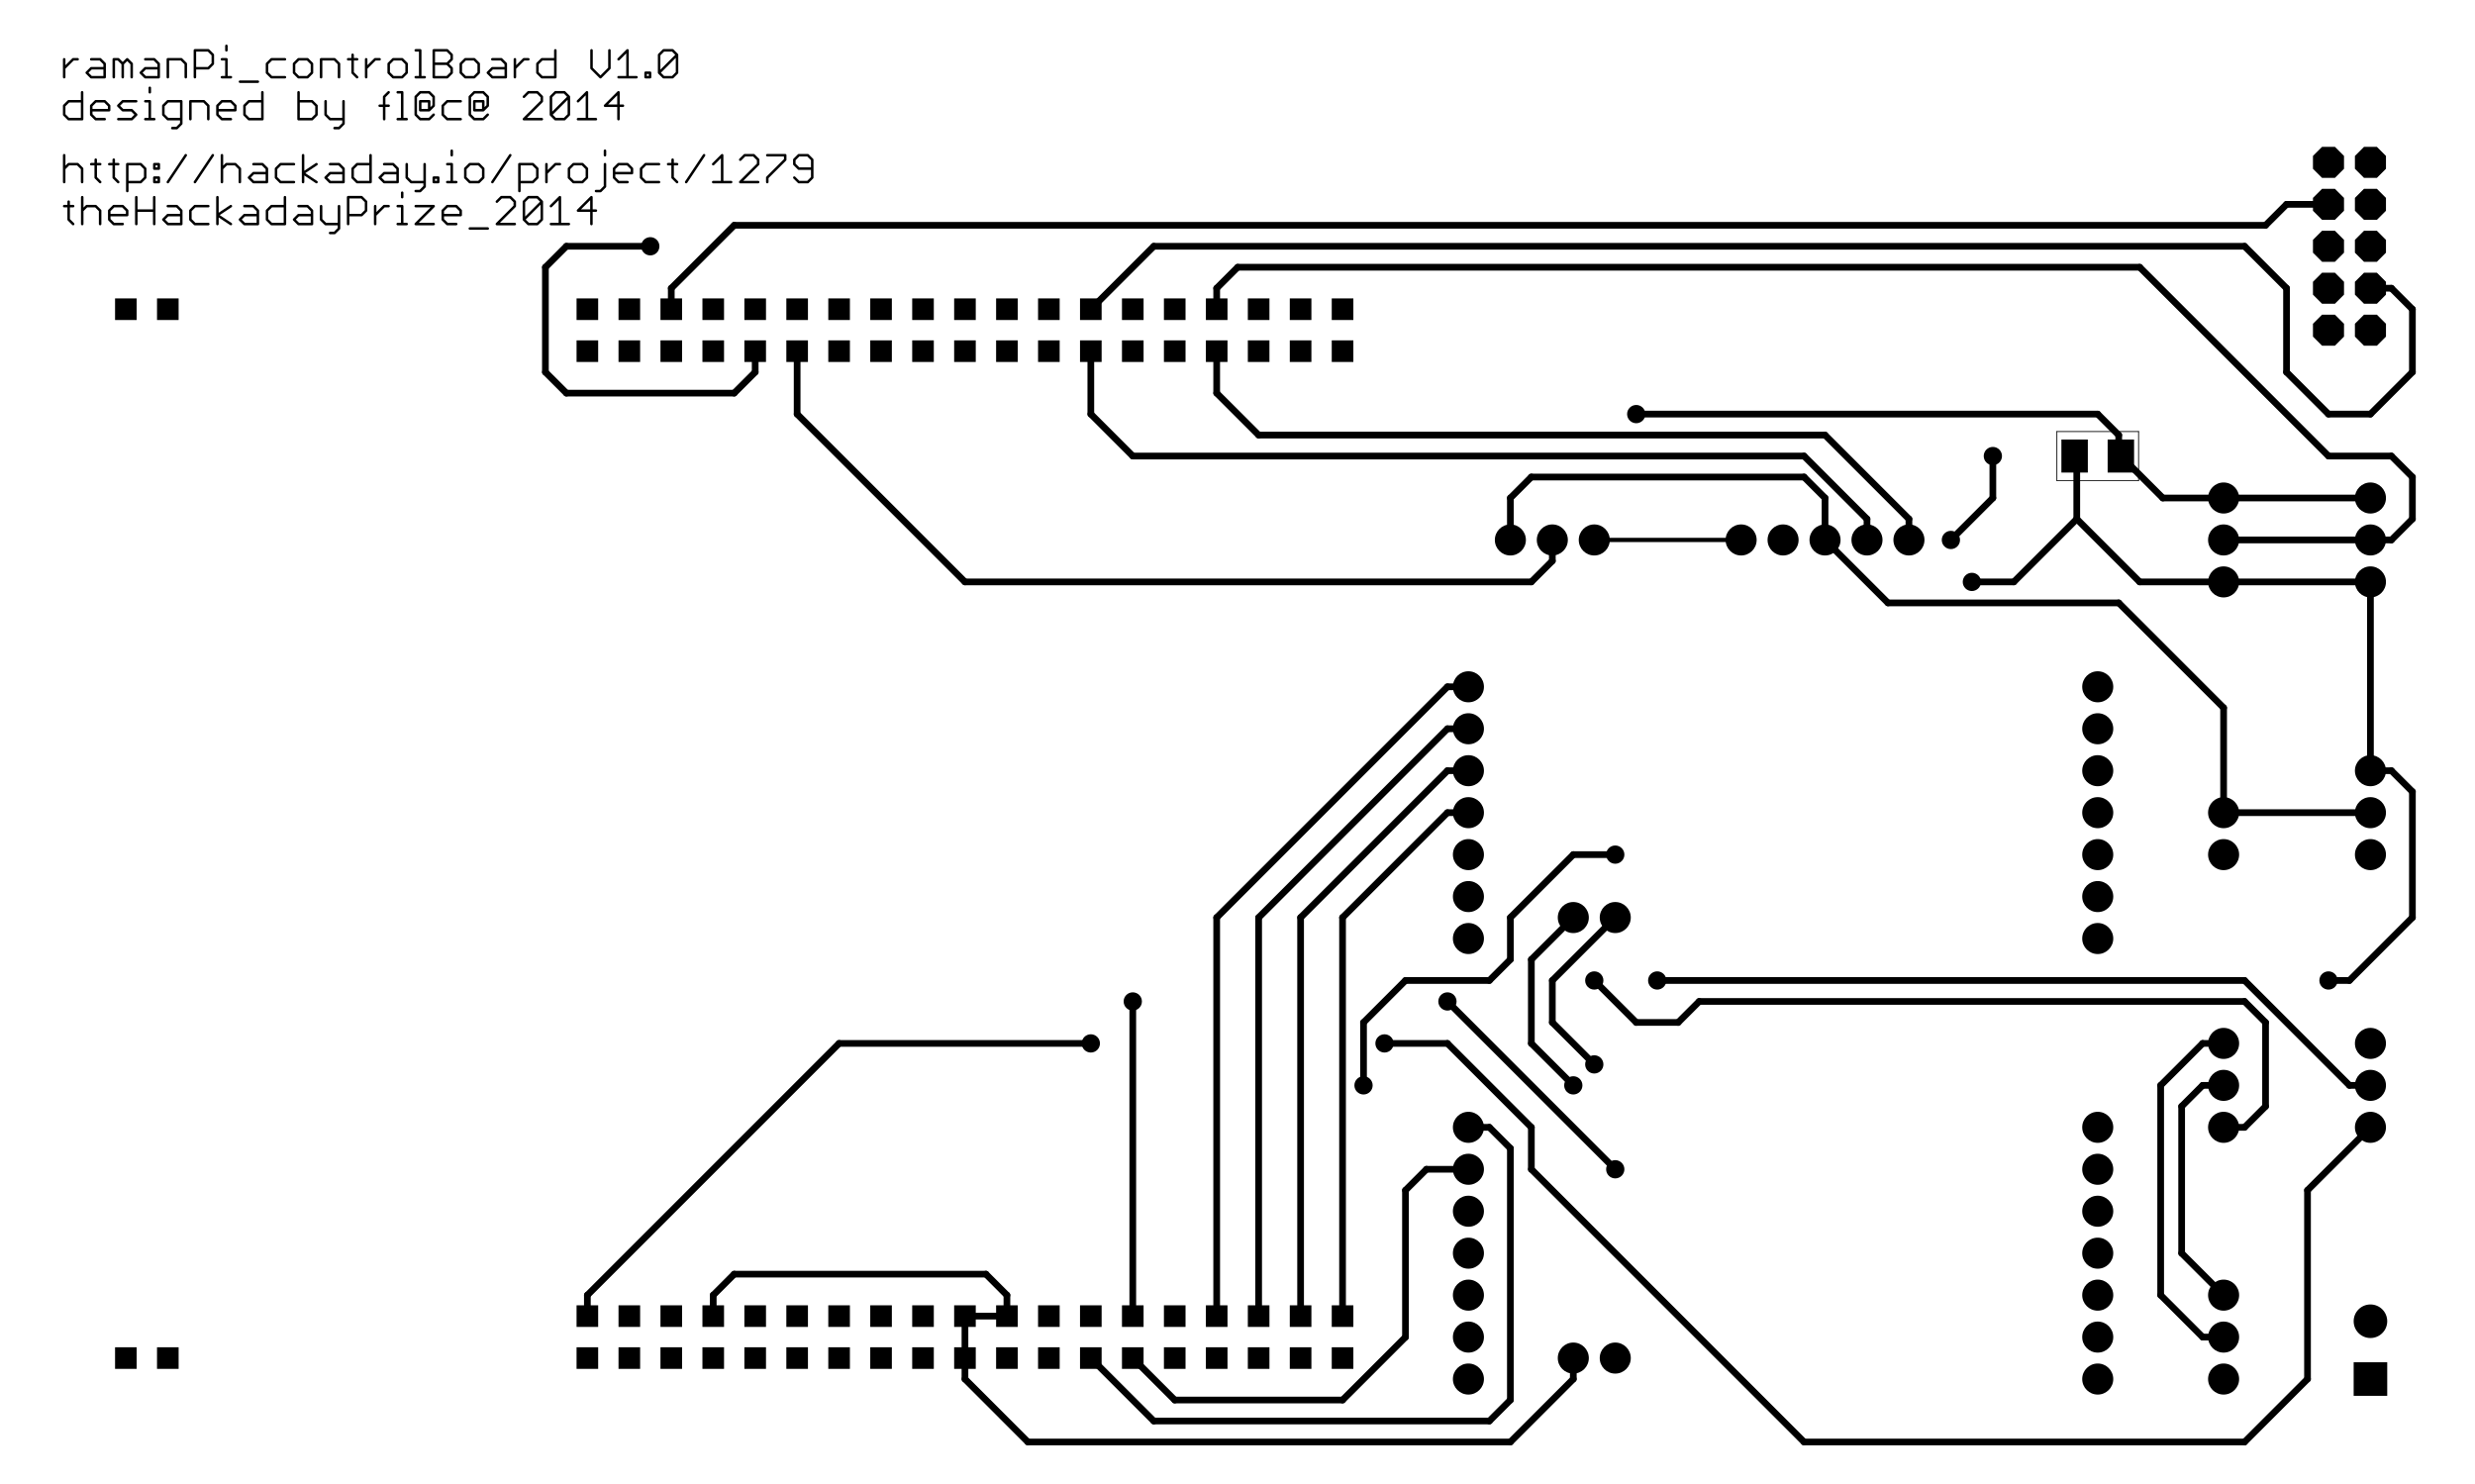 <?xml version="1.0" encoding="UTF-8"?>
<svg xmlns='http://www.w3.org/2000/svg' xmlns:xlink='http://www.w3.org/1999/xlink' version='1.1' width='149.84mm' height='89.84mm' viewBox='0 -89.84 149.84 89.84'>
<title>C:/Users/bbgAdminX/Documents/eagle/ramanPi/ramanPi_controlBoard/ramanPi_controlBoard.brd</title>
<desc>generated by eagle2svg 1.1, developed by http://www.nicai-systems.de</desc>
<defs>
<style type='text/css'>
<![CDATA[
path.l1 {stroke:#000000; fill:none; }
line.l1 {stroke:#000000; fill:none; }
circle.l1 {stroke:#000000; fill:none; }
circle.j1 {fill:#000000; }
rect.l1 {fill:#000000; }
text.l1 {font-family:sans-serif; fill:#000000; }
polygon.l1 {fill:#000000; }
path.l2 {stroke:#000000; fill:none; }
line.l2 {stroke:#000000; fill:none; }
circle.l2 {stroke:#000000; fill:none; }
circle.j2 {fill:#000000; }
rect.l2 {fill:#000000; }
text.l2 {font-family:sans-serif; fill:#000000; }
polygon.l2 {fill:#000000; }
path.l3 {stroke:#000000; fill:none; }
line.l3 {stroke:#000000; fill:none; }
circle.l3 {stroke:#000000; fill:none; }
circle.j3 {fill:#000000; }
rect.l3 {fill:#000000; }
text.l3 {font-family:sans-serif; fill:#000000; }
polygon.l3 {fill:#000000; }
path.l14 {stroke:#000000; fill:none; }
line.l14 {stroke:#000000; fill:none; }
circle.l14 {stroke:#000000; fill:none; }
circle.j14 {fill:#000000; }
rect.l14 {fill:#000000; }
text.l14 {font-family:sans-serif; fill:#000000; }
polygon.l14 {fill:#000000; }
path.l15 {stroke:#000000; fill:none; }
line.l15 {stroke:#000000; fill:none; }
circle.l15 {stroke:#000000; fill:none; }
circle.j15 {fill:#000000; }
rect.l15 {fill:#000000; }
text.l15 {font-family:sans-serif; fill:#000000; }
polygon.l15 {fill:#000000; }
path.l16 {stroke:#000000; fill:none; }
line.l16 {stroke:#000000; fill:none; }
circle.l16 {stroke:#000000; fill:none; }
circle.j16 {fill:#000000; }
rect.l16 {fill:#000000; }
text.l16 {font-family:sans-serif; fill:#000000; }
polygon.l16 {fill:#000000; }
path.l17 {stroke:#000000; fill:none; }
line.l17 {stroke:#000000; fill:none; }
circle.l17 {stroke:#000000; fill:none; }
circle.j17 {fill:#000000; }
rect.l17 {fill:#000000; }
text.l17 {font-family:sans-serif; fill:#000000; }
polygon.l17 {fill:#000000; }
path.l18 {stroke:#000000; fill:none; }
line.l18 {stroke:#000000; fill:none; }
circle.l18 {stroke:#000000; fill:none; }
circle.j18 {fill:#000000; }
rect.l18 {fill:#000000; }
text.l18 {font-family:sans-serif; fill:#000000; }
polygon.l18 {fill:#000000; }
path.l19 {stroke:#000000; fill:none; }
line.l19 {stroke:#000000; fill:none; }
circle.l19 {stroke:#000000; fill:none; }
circle.j19 {fill:#000000; }
rect.l19 {fill:#000000; }
text.l19 {font-family:sans-serif; fill:#000000; }
polygon.l19 {fill:#000000; }
path.l20 {stroke:#000000; fill:none; }
line.l20 {stroke:#000000; fill:none; }
circle.l20 {stroke:#000000; fill:none; }
circle.j20 {fill:#000000; }
rect.l20 {fill:#000000; }
text.l20 {font-family:sans-serif; fill:#000000; }
polygon.l20 {fill:#000000; }
path.l21 {stroke:#000000; fill:none; }
line.l21 {stroke:#000000; fill:none; }
circle.l21 {stroke:#000000; fill:none; }
circle.j21 {fill:#000000; }
rect.l21 {fill:#000000; }
text.l21 {font-family:sans-serif; fill:#000000; }
polygon.l21 {fill:#000000; }
path.l22 {stroke:#000000; fill:none; }
line.l22 {stroke:#000000; fill:none; }
circle.l22 {stroke:#000000; fill:none; }
circle.j22 {fill:#000000; }
rect.l22 {fill:#000000; }
text.l22 {font-family:sans-serif; fill:#000000; }
polygon.l22 {fill:#000000; }
path.l23 {stroke:#000000; fill:none; }
line.l23 {stroke:#000000; fill:none; }
circle.l23 {stroke:#000000; fill:none; }
circle.j23 {fill:#000000; }
rect.l23 {fill:#000000; }
text.l23 {font-family:sans-serif; fill:#000000; }
polygon.l23 {fill:#000000; }
path.l24 {stroke:#000000; fill:none; }
line.l24 {stroke:#000000; fill:none; }
circle.l24 {stroke:#000000; fill:none; }
circle.j24 {fill:#000000; }
rect.l24 {fill:#000000; }
text.l24 {font-family:sans-serif; fill:#000000; }
polygon.l24 {fill:#000000; }
path.l25 {stroke:#000000; fill:none; }
line.l25 {stroke:#000000; fill:none; }
circle.l25 {stroke:#000000; fill:none; }
circle.j25 {fill:#000000; }
rect.l25 {fill:#000000; }
text.l25 {font-family:sans-serif; fill:#000000; }
polygon.l25 {fill:#000000; }
path.l26 {stroke:#000000; fill:none; }
line.l26 {stroke:#000000; fill:none; }
circle.l26 {stroke:#000000; fill:none; }
circle.j26 {fill:#000000; }
rect.l26 {fill:#000000; }
text.l26 {font-family:sans-serif; fill:#000000; }
polygon.l26 {fill:#000000; }
path.l27 {stroke:#000000; fill:none; }
line.l27 {stroke:#000000; fill:none; }
circle.l27 {stroke:#000000; fill:none; }
circle.j27 {fill:#000000; }
rect.l27 {fill:#000000; }
text.l27 {font-family:sans-serif; fill:#000000; }
polygon.l27 {fill:#000000; }
path.l28 {stroke:#000000; fill:none; }
line.l28 {stroke:#000000; fill:none; }
circle.l28 {stroke:#000000; fill:none; }
circle.j28 {fill:#000000; }
rect.l28 {fill:#000000; }
text.l28 {font-family:sans-serif; fill:#000000; }
polygon.l28 {fill:#000000; }
path.l29 {stroke:#000000; fill:none; }
line.l29 {stroke:#000000; fill:none; }
circle.l29 {stroke:#000000; fill:none; }
circle.j29 {fill:#000000; }
rect.l29 {fill:#000000; }
text.l29 {font-family:sans-serif; fill:#000000; }
polygon.l29 {fill:#000000; }
path.l30 {stroke:#000000; fill:none; }
line.l30 {stroke:#000000; fill:none; }
circle.l30 {stroke:#000000; fill:none; }
circle.j30 {fill:#000000; }
rect.l30 {fill:#000000; }
text.l30 {font-family:sans-serif; fill:#000000; }
polygon.l30 {fill:#000000; }
path.l31 {stroke:#000000; fill:none; }
line.l31 {stroke:#000000; fill:none; }
circle.l31 {stroke:#000000; fill:none; }
circle.j31 {fill:#000000; }
rect.l31 {fill:#000000; }
text.l31 {font-family:sans-serif; fill:#000000; }
polygon.l31 {fill:#000000; }
path.l32 {stroke:#000000; fill:none; }
line.l32 {stroke:#000000; fill:none; }
circle.l32 {stroke:#000000; fill:none; }
circle.j32 {fill:#000000; }
rect.l32 {fill:#000000; }
text.l32 {font-family:sans-serif; fill:#000000; }
polygon.l32 {fill:#000000; }
path.l33 {stroke:#000000; fill:none; }
line.l33 {stroke:#000000; fill:none; }
circle.l33 {stroke:#000000; fill:none; }
circle.j33 {fill:#000000; }
rect.l33 {fill:#000000; }
text.l33 {font-family:sans-serif; fill:#000000; }
polygon.l33 {fill:#000000; }
path.l34 {stroke:#000000; fill:none; }
line.l34 {stroke:#000000; fill:none; }
circle.l34 {stroke:#000000; fill:none; }
circle.j34 {fill:#000000; }
rect.l34 {fill:#000000; }
text.l34 {font-family:sans-serif; fill:#000000; }
polygon.l34 {fill:#000000; }
path.l35 {stroke:#000000; fill:none; }
line.l35 {stroke:#000000; fill:none; }
circle.l35 {stroke:#000000; fill:none; }
circle.j35 {fill:#000000; }
rect.l35 {fill:#000000; }
text.l35 {font-family:sans-serif; fill:#000000; }
polygon.l35 {fill:#000000; }
path.l36 {stroke:#000000; fill:none; }
line.l36 {stroke:#000000; fill:none; }
circle.l36 {stroke:#000000; fill:none; }
circle.j36 {fill:#000000; }
rect.l36 {fill:#000000; }
text.l36 {font-family:sans-serif; fill:#000000; }
polygon.l36 {fill:#000000; }
path.l37 {stroke:#000000; fill:none; }
line.l37 {stroke:#000000; fill:none; }
circle.l37 {stroke:#000000; fill:none; }
circle.j37 {fill:#000000; }
rect.l37 {fill:#000000; }
text.l37 {font-family:sans-serif; fill:#000000; }
polygon.l37 {fill:#000000; }
path.l38 {stroke:#000000; fill:none; }
line.l38 {stroke:#000000; fill:none; }
circle.l38 {stroke:#000000; fill:none; }
circle.j38 {fill:#000000; }
rect.l38 {fill:#000000; }
text.l38 {font-family:sans-serif; fill:#000000; }
polygon.l38 {fill:#000000; }
path.l39 {stroke:#000000; fill:none; }
line.l39 {stroke:#000000; fill:none; }
circle.l39 {stroke:#000000; fill:none; }
circle.j39 {fill:#000000; }
rect.l39 {fill:#000000; }
text.l39 {font-family:sans-serif; fill:#000000; }
polygon.l39 {fill:#000000; }
path.l40 {stroke:#000000; fill:none; }
line.l40 {stroke:#000000; fill:none; }
circle.l40 {stroke:#000000; fill:none; }
circle.j40 {fill:#000000; }
rect.l40 {fill:#000000; }
text.l40 {font-family:sans-serif; fill:#000000; }
polygon.l40 {fill:#000000; }
path.l41 {stroke:#000000; fill:none; }
line.l41 {stroke:#000000; fill:none; }
circle.l41 {stroke:#000000; fill:none; }
circle.j41 {fill:#000000; }
rect.l41 {fill:#000000; }
text.l41 {font-family:sans-serif; fill:#000000; }
polygon.l41 {fill:#000000; }
path.l42 {stroke:#000000; fill:none; }
line.l42 {stroke:#000000; fill:none; }
circle.l42 {stroke:#000000; fill:none; }
circle.j42 {fill:#000000; }
rect.l42 {fill:#000000; }
text.l42 {font-family:sans-serif; fill:#000000; }
polygon.l42 {fill:#000000; }
path.l43 {stroke:#000000; fill:none; }
line.l43 {stroke:#000000; fill:none; }
circle.l43 {stroke:#000000; fill:none; }
circle.j43 {fill:#000000; }
rect.l43 {fill:#000000; }
text.l43 {font-family:sans-serif; fill:#000000; }
polygon.l43 {fill:#000000; }
path.l44 {stroke:#000000; fill:none; }
line.l44 {stroke:#000000; fill:none; }
circle.l44 {stroke:#000000; fill:none; }
circle.j44 {fill:#000000; }
rect.l44 {fill:#000000; }
text.l44 {font-family:sans-serif; fill:#000000; }
polygon.l44 {fill:#000000; }
path.l45 {stroke:#000000; fill:none; }
line.l45 {stroke:#000000; fill:none; }
circle.l45 {stroke:#000000; fill:none; }
circle.j45 {fill:#000000; }
rect.l45 {fill:#000000; }
text.l45 {font-family:sans-serif; fill:#000000; }
polygon.l45 {fill:#000000; }
path.l46 {stroke:#000000; fill:none; }
line.l46 {stroke:#000000; fill:none; }
circle.l46 {stroke:#000000; fill:none; }
circle.j46 {fill:#000000; }
rect.l46 {fill:#000000; }
text.l46 {font-family:sans-serif; fill:#000000; }
polygon.l46 {fill:#000000; }
path.l47 {stroke:#000000; fill:none; }
line.l47 {stroke:#000000; fill:none; }
circle.l47 {stroke:#000000; fill:none; }
circle.j47 {fill:#000000; }
rect.l47 {fill:#000000; }
text.l47 {font-family:sans-serif; fill:#000000; }
polygon.l47 {fill:#000000; }
path.l48 {stroke:#000000; fill:none; }
line.l48 {stroke:#000000; fill:none; }
circle.l48 {stroke:#000000; fill:none; }
circle.j48 {fill:#000000; }
rect.l48 {fill:#000000; }
text.l48 {font-family:sans-serif; fill:#000000; }
polygon.l48 {fill:#000000; }
path.l49 {stroke:#000000; fill:none; }
line.l49 {stroke:#000000; fill:none; }
circle.l49 {stroke:#000000; fill:none; }
circle.j49 {fill:#000000; }
rect.l49 {fill:#000000; }
text.l49 {font-family:sans-serif; fill:#000000; }
polygon.l49 {fill:#000000; }
path.l50 {stroke:#000000; fill:none; }
line.l50 {stroke:#000000; fill:none; }
circle.l50 {stroke:#000000; fill:none; }
circle.j50 {fill:#000000; }
rect.l50 {fill:#000000; }
text.l50 {font-family:sans-serif; fill:#000000; }
polygon.l50 {fill:#000000; }
path.l51 {stroke:#000000; fill:none; }
line.l51 {stroke:#000000; fill:none; }
circle.l51 {stroke:#000000; fill:none; }
circle.j51 {fill:#000000; }
rect.l51 {fill:#000000; }
text.l51 {font-family:sans-serif; fill:#000000; }
polygon.l51 {fill:#000000; }
path.l52 {stroke:#000000; fill:none; }
line.l52 {stroke:#000000; fill:none; }
circle.l52 {stroke:#000000; fill:none; }
circle.j52 {fill:#000000; }
rect.l52 {fill:#000000; }
text.l52 {font-family:sans-serif; fill:#000000; }
polygon.l52 {fill:#000000; }
path.l53 {stroke:#000000; fill:none; }
line.l53 {stroke:#000000; fill:none; }
circle.l53 {stroke:#000000; fill:none; }
circle.j53 {fill:#000000; }
rect.l53 {fill:#000000; }
text.l53 {font-family:sans-serif; fill:#000000; }
polygon.l53 {fill:#000000; }
path.l54 {stroke:#000000; fill:none; }
line.l54 {stroke:#000000; fill:none; }
circle.l54 {stroke:#000000; fill:none; }
circle.j54 {fill:#000000; }
rect.l54 {fill:#000000; }
text.l54 {font-family:sans-serif; fill:#000000; }
polygon.l54 {fill:#000000; }
path.l56 {stroke:#000000; fill:none; }
line.l56 {stroke:#000000; fill:none; }
circle.l56 {stroke:#000000; fill:none; }
circle.j56 {fill:#000000; }
rect.l56 {fill:#000000; }
text.l56 {font-family:sans-serif; fill:#000000; }
polygon.l56 {fill:#000000; }
path.l57 {stroke:#000000; fill:none; }
line.l57 {stroke:#000000; fill:none; }
circle.l57 {stroke:#000000; fill:none; }
circle.j57 {fill:#000000; }
rect.l57 {fill:#000000; }
text.l57 {font-family:sans-serif; fill:#000000; }
polygon.l57 {fill:#000000; }
path.l100 {stroke:#000000; fill:none; }
line.l100 {stroke:#000000; fill:none; }
circle.l100 {stroke:#000000; fill:none; }
circle.j100 {fill:#000000; }
rect.l100 {fill:#000000; }
text.l100 {font-family:sans-serif; fill:#000000; }
polygon.l100 {fill:#000000; }
path.l101 {stroke:#000000; fill:none; }
line.l101 {stroke:#000000; fill:none; }
circle.l101 {stroke:#000000; fill:none; }
circle.j101 {fill:#000000; }
rect.l101 {fill:#000000; }
text.l101 {font-family:sans-serif; fill:#000000; }
polygon.l101 {fill:#000000; }
path.l102 {stroke:#000000; fill:none; }
line.l102 {stroke:#000000; fill:none; }
circle.l102 {stroke:#000000; fill:none; }
circle.j102 {fill:#000000; }
rect.l102 {fill:#000000; }
text.l102 {font-family:sans-serif; fill:#000000; }
polygon.l102 {fill:#000000; }
path.l103 {stroke:#000000; fill:none; }
line.l103 {stroke:#000000; fill:none; }
circle.l103 {stroke:#000000; fill:none; }
circle.j103 {fill:#000000; }
rect.l103 {fill:#000000; }
text.l103 {font-family:sans-serif; fill:#000000; }
polygon.l103 {fill:#000000; }
path.l104 {stroke:#000000; fill:none; }
line.l104 {stroke:#000000; fill:none; }
circle.l104 {stroke:#000000; fill:none; }
circle.j104 {fill:#000000; }
rect.l104 {fill:#000000; }
text.l104 {font-family:sans-serif; fill:#000000; }
polygon.l104 {fill:#000000; }
path.l105 {stroke:#000000; fill:none; }
line.l105 {stroke:#000000; fill:none; }
circle.l105 {stroke:#000000; fill:none; }
circle.j105 {fill:#000000; }
rect.l105 {fill:#000000; }
text.l105 {font-family:sans-serif; fill:#000000; }
polygon.l105 {fill:#000000; }
path.l106 {stroke:#000000; fill:none; }
line.l106 {stroke:#000000; fill:none; }
circle.l106 {stroke:#000000; fill:none; }
circle.j106 {fill:#000000; }
rect.l106 {fill:#000000; }
text.l106 {font-family:sans-serif; fill:#000000; }
polygon.l106 {fill:#000000; }
path.l107 {stroke:#000000; fill:none; }
line.l107 {stroke:#000000; fill:none; }
circle.l107 {stroke:#000000; fill:none; }
circle.j107 {fill:#000000; }
rect.l107 {fill:#000000; }
text.l107 {font-family:sans-serif; fill:#000000; }
polygon.l107 {fill:#000000; }
path.l108 {stroke:#000000; fill:none; }
line.l108 {stroke:#000000; fill:none; }
circle.l108 {stroke:#000000; fill:none; }
circle.j108 {fill:#000000; }
rect.l108 {fill:#000000; }
text.l108 {font-family:sans-serif; fill:#000000; }
polygon.l108 {fill:#000000; }
path.l109 {stroke:#000000; fill:none; }
line.l109 {stroke:#000000; fill:none; }
circle.l109 {stroke:#000000; fill:none; }
circle.j109 {fill:#000000; }
rect.l109 {fill:#000000; }
text.l109 {font-family:sans-serif; fill:#000000; }
polygon.l109 {fill:#000000; }
path.l110 {stroke:#000000; fill:none; }
line.l110 {stroke:#000000; fill:none; }
circle.l110 {stroke:#000000; fill:none; }
circle.j110 {fill:#000000; }
rect.l110 {fill:#000000; }
text.l110 {font-family:sans-serif; fill:#000000; }
polygon.l110 {fill:#000000; }
path.l111 {stroke:#000000; fill:none; }
line.l111 {stroke:#000000; fill:none; }
circle.l111 {stroke:#000000; fill:none; }
circle.j111 {fill:#000000; }
rect.l111 {fill:#000000; }
text.l111 {font-family:sans-serif; fill:#000000; }
polygon.l111 {fill:#000000; }
path.l112 {stroke:#000000; fill:none; }
line.l112 {stroke:#000000; fill:none; }
circle.l112 {stroke:#000000; fill:none; }
circle.j112 {fill:#000000; }
rect.l112 {fill:#000000; }
text.l112 {font-family:sans-serif; fill:#000000; }
polygon.l112 {fill:#000000; }
path.l113 {stroke:#000000; fill:none; }
line.l113 {stroke:#000000; fill:none; }
circle.l113 {stroke:#000000; fill:none; }
circle.j113 {fill:#000000; }
rect.l113 {fill:#000000; }
text.l113 {font-family:sans-serif; fill:#000000; }
polygon.l113 {fill:#000000; }
path.l116 {stroke:#000000; fill:none; }
line.l116 {stroke:#000000; fill:none; }
circle.l116 {stroke:#000000; fill:none; }
circle.j116 {fill:#000000; }
rect.l116 {fill:#000000; }
text.l116 {font-family:sans-serif; fill:#000000; }
polygon.l116 {fill:#000000; }
path.l121 {stroke:#000000; fill:none; }
line.l121 {stroke:#000000; fill:none; }
circle.l121 {stroke:#000000; fill:none; }
circle.j121 {fill:#000000; }
rect.l121 {fill:#000000; }
text.l121 {font-family:sans-serif; fill:#000000; }
polygon.l121 {fill:#000000; }
path.l122 {stroke:#000000; fill:none; }
line.l122 {stroke:#000000; fill:none; }
circle.l122 {stroke:#000000; fill:none; }
circle.j122 {fill:#000000; }
rect.l122 {fill:#000000; }
text.l122 {font-family:sans-serif; fill:#000000; }
polygon.l122 {fill:#000000; }
path.l123 {stroke:#000000; fill:none; }
line.l123 {stroke:#000000; fill:none; }
circle.l123 {stroke:#000000; fill:none; }
circle.j123 {fill:#000000; }
rect.l123 {fill:#000000; }
text.l123 {font-family:sans-serif; fill:#000000; }
polygon.l123 {fill:#000000; }
path.l124 {stroke:#000000; fill:none; }
line.l124 {stroke:#000000; fill:none; }
circle.l124 {stroke:#000000; fill:none; }
circle.j124 {fill:#000000; }
rect.l124 {fill:#000000; }
text.l124 {font-family:sans-serif; fill:#000000; }
polygon.l124 {fill:#000000; }
path.l125 {stroke:#000000; fill:none; }
line.l125 {stroke:#000000; fill:none; }
circle.l125 {stroke:#000000; fill:none; }
circle.j125 {fill:#000000; }
rect.l125 {fill:#000000; }
text.l125 {font-family:sans-serif; fill:#000000; }
polygon.l125 {fill:#000000; }
path.l126 {stroke:#000000; fill:none; }
line.l126 {stroke:#000000; fill:none; }
circle.l126 {stroke:#000000; fill:none; }
circle.j126 {fill:#000000; }
rect.l126 {fill:#000000; }
text.l126 {font-family:sans-serif; fill:#000000; }
polygon.l126 {fill:#000000; }
path.l127 {stroke:#000000; fill:none; }
line.l127 {stroke:#000000; fill:none; }
circle.l127 {stroke:#000000; fill:none; }
circle.j127 {fill:#000000; }
rect.l127 {fill:#000000; }
text.l127 {font-family:sans-serif; fill:#000000; }
polygon.l127 {fill:#000000; }
path.l128 {stroke:#000000; fill:none; }
line.l128 {stroke:#000000; fill:none; }
circle.l128 {stroke:#000000; fill:none; }
circle.j128 {fill:#000000; }
rect.l128 {fill:#000000; }
text.l128 {font-family:sans-serif; fill:#000000; }
polygon.l128 {fill:#000000; }
path.l131 {stroke:#000000; fill:none; }
line.l131 {stroke:#000000; fill:none; }
circle.l131 {stroke:#000000; fill:none; }
circle.j131 {fill:#000000; }
rect.l131 {fill:#000000; }
text.l131 {font-family:sans-serif; fill:#000000; }
polygon.l131 {fill:#000000; }
path.l132 {stroke:#000000; fill:none; }
line.l132 {stroke:#000000; fill:none; }
circle.l132 {stroke:#000000; fill:none; }
circle.j132 {fill:#000000; }
rect.l132 {fill:#000000; }
text.l132 {font-family:sans-serif; fill:#000000; }
polygon.l132 {fill:#000000; }
path.l144 {stroke:#000000; fill:none; }
line.l144 {stroke:#000000; fill:none; }
circle.l144 {stroke:#000000; fill:none; }
circle.j144 {fill:#000000; }
rect.l144 {fill:#000000; }
text.l144 {font-family:sans-serif; fill:#000000; }
polygon.l144 {fill:#000000; }
path.l150 {stroke:#000000; fill:none; }
line.l150 {stroke:#000000; fill:none; }
circle.l150 {stroke:#000000; fill:none; }
circle.j150 {fill:#000000; }
rect.l150 {fill:#000000; }
text.l150 {font-family:sans-serif; fill:#000000; }
polygon.l150 {fill:#000000; }
path.l151 {stroke:#000000; fill:none; }
line.l151 {stroke:#000000; fill:none; }
circle.l151 {stroke:#000000; fill:none; }
circle.j151 {fill:#000000; }
rect.l151 {fill:#000000; }
text.l151 {font-family:sans-serif; fill:#000000; }
polygon.l151 {fill:#000000; }
path.l152 {stroke:#000000; fill:none; }
line.l152 {stroke:#000000; fill:none; }
circle.l152 {stroke:#000000; fill:none; }
circle.j152 {fill:#000000; }
rect.l152 {fill:#000000; }
text.l152 {font-family:sans-serif; fill:#000000; }
polygon.l152 {fill:#000000; }
path.l153 {stroke:#000000; fill:none; }
line.l153 {stroke:#000000; fill:none; }
circle.l153 {stroke:#000000; fill:none; }
circle.j153 {fill:#000000; }
rect.l153 {fill:#000000; }
text.l153 {font-family:sans-serif; fill:#000000; }
polygon.l153 {fill:#000000; }
path.l154 {stroke:#000000; fill:none; }
line.l154 {stroke:#000000; fill:none; }
circle.l154 {stroke:#000000; fill:none; }
circle.j154 {fill:#000000; }
rect.l154 {fill:#000000; }
text.l154 {font-family:sans-serif; fill:#000000; }
polygon.l154 {fill:#000000; }
path.l155 {stroke:#000000; fill:none; }
line.l155 {stroke:#000000; fill:none; }
circle.l155 {stroke:#000000; fill:none; }
circle.j155 {fill:#000000; }
rect.l155 {fill:#000000; }
text.l155 {font-family:sans-serif; fill:#000000; }
polygon.l155 {fill:#000000; }
path.l199 {stroke:#000000; fill:none; }
line.l199 {stroke:#000000; fill:none; }
circle.l199 {stroke:#000000; fill:none; }
circle.j199 {fill:#000000; }
rect.l199 {fill:#000000; }
text.l199 {font-family:sans-serif; fill:#000000; }
polygon.l199 {fill:#000000; }
path.l200 {stroke:#000000; fill:none; }
line.l200 {stroke:#000000; fill:none; }
circle.l200 {stroke:#000000; fill:none; }
circle.j200 {fill:#000000; }
rect.l200 {fill:#000000; }
text.l200 {font-family:sans-serif; fill:#000000; }
polygon.l200 {fill:#000000; }
path.l201 {stroke:#000000; fill:none; }
line.l201 {stroke:#000000; fill:none; }
circle.l201 {stroke:#000000; fill:none; }
circle.j201 {fill:#000000; }
rect.l201 {fill:#000000; }
text.l201 {font-family:sans-serif; fill:#000000; }
polygon.l201 {fill:#000000; }
path.l202 {stroke:#000000; fill:none; }
line.l202 {stroke:#000000; fill:none; }
circle.l202 {stroke:#000000; fill:none; }
circle.j202 {fill:#000000; }
rect.l202 {fill:#000000; }
text.l202 {font-family:sans-serif; fill:#000000; }
polygon.l202 {fill:#000000; }
path.l203 {stroke:#000000; fill:none; }
line.l203 {stroke:#000000; fill:none; }
circle.l203 {stroke:#000000; fill:none; }
circle.j203 {fill:#000000; }
rect.l203 {fill:#000000; }
text.l203 {font-family:sans-serif; fill:#000000; }
polygon.l203 {fill:#000000; }
path.l204 {stroke:#000000; fill:none; }
line.l204 {stroke:#000000; fill:none; }
circle.l204 {stroke:#000000; fill:none; }
circle.j204 {fill:#000000; }
rect.l204 {fill:#000000; }
text.l204 {font-family:sans-serif; fill:#000000; }
polygon.l204 {fill:#000000; }
path.l205 {stroke:#000000; fill:none; }
line.l205 {stroke:#000000; fill:none; }
circle.l205 {stroke:#000000; fill:none; }
circle.j205 {fill:#000000; }
rect.l205 {fill:#000000; }
text.l205 {font-family:sans-serif; fill:#000000; }
polygon.l205 {fill:#000000; }
path.l206 {stroke:#000000; fill:none; }
line.l206 {stroke:#000000; fill:none; }
circle.l206 {stroke:#000000; fill:none; }
circle.j206 {fill:#000000; }
rect.l206 {fill:#000000; }
text.l206 {font-family:sans-serif; fill:#000000; }
polygon.l206 {fill:#000000; }
path.l207 {stroke:#000000; fill:none; }
line.l207 {stroke:#000000; fill:none; }
circle.l207 {stroke:#000000; fill:none; }
circle.j207 {fill:#000000; }
rect.l207 {fill:#000000; }
text.l207 {font-family:sans-serif; fill:#000000; }
polygon.l207 {fill:#000000; }
path.l208 {stroke:#000000; fill:none; }
line.l208 {stroke:#000000; fill:none; }
circle.l208 {stroke:#000000; fill:none; }
circle.j208 {fill:#000000; }
rect.l208 {fill:#000000; }
text.l208 {font-family:sans-serif; fill:#000000; }
polygon.l208 {fill:#000000; }
path.l209 {stroke:#000000; fill:none; }
line.l209 {stroke:#000000; fill:none; }
circle.l209 {stroke:#000000; fill:none; }
circle.j209 {fill:#000000; }
rect.l209 {fill:#000000; }
text.l209 {font-family:sans-serif; fill:#000000; }
polygon.l209 {fill:#000000; }
path.l210 {stroke:#000000; fill:none; }
line.l210 {stroke:#000000; fill:none; }
circle.l210 {stroke:#000000; fill:none; }
circle.j210 {fill:#000000; }
rect.l210 {fill:#000000; }
text.l210 {font-family:sans-serif; fill:#000000; }
polygon.l210 {fill:#000000; }
path.l211 {stroke:#000000; fill:none; }
line.l211 {stroke:#000000; fill:none; }
circle.l211 {stroke:#000000; fill:none; }
circle.j211 {fill:#000000; }
rect.l211 {fill:#000000; }
text.l211 {font-family:sans-serif; fill:#000000; }
polygon.l211 {fill:#000000; }
path.l212 {stroke:#000000; fill:none; }
line.l212 {stroke:#000000; fill:none; }
circle.l212 {stroke:#000000; fill:none; }
circle.j212 {fill:#000000; }
rect.l212 {fill:#000000; }
text.l212 {font-family:sans-serif; fill:#000000; }
polygon.l212 {fill:#000000; }
path.l213 {stroke:#000000; fill:none; }
line.l213 {stroke:#000000; fill:none; }
circle.l213 {stroke:#000000; fill:none; }
circle.j213 {fill:#000000; }
rect.l213 {fill:#000000; }
text.l213 {font-family:sans-serif; fill:#000000; }
polygon.l213 {fill:#000000; }
path.l214 {stroke:#000000; fill:none; }
line.l214 {stroke:#000000; fill:none; }
circle.l214 {stroke:#000000; fill:none; }
circle.j214 {fill:#000000; }
rect.l214 {fill:#000000; }
text.l214 {font-family:sans-serif; fill:#000000; }
polygon.l214 {fill:#000000; }
path.l215 {stroke:#000000; fill:none; }
line.l215 {stroke:#000000; fill:none; }
circle.l215 {stroke:#000000; fill:none; }
circle.j215 {fill:#000000; }
rect.l215 {fill:#000000; }
text.l215 {font-family:sans-serif; fill:#000000; }
polygon.l215 {fill:#000000; }
path.l216 {stroke:#000000; fill:none; }
line.l216 {stroke:#000000; fill:none; }
circle.l216 {stroke:#000000; fill:none; }
circle.j216 {fill:#000000; }
rect.l216 {fill:#000000; }
text.l216 {font-family:sans-serif; fill:#000000; }
polygon.l216 {fill:#000000; }
path.l217 {stroke:#000000; fill:none; }
line.l217 {stroke:#000000; fill:none; }
circle.l217 {stroke:#000000; fill:none; }
circle.j217 {fill:#000000; }
rect.l217 {fill:#000000; }
text.l217 {font-family:sans-serif; fill:#000000; }
polygon.l217 {fill:#000000; }
path.l218 {stroke:#000000; fill:none; }
line.l218 {stroke:#000000; fill:none; }
circle.l218 {stroke:#000000; fill:none; }
circle.j218 {fill:#000000; }
rect.l218 {fill:#000000; }
text.l218 {font-family:sans-serif; fill:#000000; }
polygon.l218 {fill:#000000; }
path.l219 {stroke:#000000; fill:none; }
line.l219 {stroke:#000000; fill:none; }
circle.l219 {stroke:#000000; fill:none; }
circle.j219 {fill:#000000; }
rect.l219 {fill:#000000; }
text.l219 {font-family:sans-serif; fill:#000000; }
polygon.l219 {fill:#000000; }
path.l220 {stroke:#000000; fill:none; }
line.l220 {stroke:#000000; fill:none; }
circle.l220 {stroke:#000000; fill:none; }
circle.j220 {fill:#000000; }
rect.l220 {fill:#000000; }
text.l220 {font-family:sans-serif; fill:#000000; }
polygon.l220 {fill:#000000; }
path.l221 {stroke:#000000; fill:none; }
line.l221 {stroke:#000000; fill:none; }
circle.l221 {stroke:#000000; fill:none; }
circle.j221 {fill:#000000; }
rect.l221 {fill:#000000; }
text.l221 {font-family:sans-serif; fill:#000000; }
polygon.l221 {fill:#000000; }
path.l222 {stroke:#000000; fill:none; }
line.l222 {stroke:#000000; fill:none; }
circle.l222 {stroke:#000000; fill:none; }
circle.j222 {fill:#000000; }
rect.l222 {fill:#000000; }
text.l222 {font-family:sans-serif; fill:#000000; }
polygon.l222 {fill:#000000; }
path.l223 {stroke:#000000; fill:none; }
line.l223 {stroke:#000000; fill:none; }
circle.l223 {stroke:#000000; fill:none; }
circle.j223 {fill:#000000; }
rect.l223 {fill:#000000; }
text.l223 {font-family:sans-serif; fill:#000000; }
polygon.l223 {fill:#000000; }
path.l224 {stroke:#000000; fill:none; }
line.l224 {stroke:#000000; fill:none; }
circle.l224 {stroke:#000000; fill:none; }
circle.j224 {fill:#000000; }
rect.l224 {fill:#000000; }
text.l224 {font-family:sans-serif; fill:#000000; }
polygon.l224 {fill:#000000; }
path.l248 {stroke:#000000; fill:none; }
line.l248 {stroke:#000000; fill:none; }
circle.l248 {stroke:#000000; fill:none; }
circle.j248 {fill:#000000; }
rect.l248 {fill:#000000; }
text.l248 {font-family:sans-serif; fill:#000000; }
polygon.l248 {fill:#000000; }
path.l249 {stroke:#000000; fill:none; }
line.l249 {stroke:#000000; fill:none; }
circle.l249 {stroke:#000000; fill:none; }
circle.j249 {fill:#000000; }
rect.l249 {fill:#000000; }
text.l249 {font-family:sans-serif; fill:#000000; }
polygon.l249 {fill:#000000; }
path.l250 {stroke:#000000; fill:none; }
line.l250 {stroke:#000000; fill:none; }
circle.l250 {stroke:#000000; fill:none; }
circle.j250 {fill:#000000; }
rect.l250 {fill:#000000; }
text.l250 {font-family:sans-serif; fill:#000000; }
polygon.l250 {fill:#000000; }
path.l251 {stroke:#000000; fill:none; }
line.l251 {stroke:#000000; fill:none; }
circle.l251 {stroke:#000000; fill:none; }
circle.j251 {fill:#000000; }
rect.l251 {fill:#000000; }
text.l251 {font-family:sans-serif; fill:#000000; }
polygon.l251 {fill:#000000; }
path.l254 {stroke:#000000; fill:none; }
line.l254 {stroke:#000000; fill:none; }
circle.l254 {stroke:#000000; fill:none; }
circle.j254 {fill:#000000; }
rect.l254 {fill:#000000; }
text.l254 {font-family:sans-serif; fill:#000000; }
polygon.l254 {fill:#000000; }
]]>
</style>
</defs>
<g id='surface0'>
<line class='l1' x1='105.41' y1='-57.15' x2='96.52' y2='-57.15' style='stroke-width:0.254; stroke-linecap:round'/>
<line class='l1' x1='125.73' y1='-62.23' x2='125.6' y2='-62.23' style='stroke-width:0.254; stroke-linecap:round'/>
<line class='l1' x1='134.62' y1='-54.61' x2='143.51' y2='-54.61' style='stroke-width:0.406; stroke-linecap:round'/>
<line class='l1' x1='143.51' y1='-54.61' x2='143.51' y2='-43.18' style='stroke-width:0.406; stroke-linecap:round'/>
<line class='l1' x1='125.73' y1='-62.23' x2='125.73' y2='-58.42' style='stroke-width:0.406; stroke-linecap:round'/>
<line class='l1' x1='125.73' y1='-58.42' x2='129.54' y2='-54.61' style='stroke-width:0.406; stroke-linecap:round'/>
<line class='l1' x1='129.54' y1='-54.61' x2='134.62' y2='-54.61' style='stroke-width:0.406; stroke-linecap:round'/>
<line class='l1' x1='96.52' y1='-25.4' x2='93.98' y2='-27.94' style='stroke-width:0.406; stroke-linecap:round'/>
<line class='l1' x1='93.98' y1='-27.94' x2='93.98' y2='-30.48' style='stroke-width:0.406; stroke-linecap:round'/>
<line class='l1' x1='93.98' y1='-30.48' x2='97.79' y2='-34.29' style='stroke-width:0.406; stroke-linecap:round'/>
<line class='l1' x1='125.73' y1='-58.42' x2='121.92' y2='-54.61' style='stroke-width:0.406; stroke-linecap:round'/>
<line class='l1' x1='121.92' y1='-54.61' x2='119.38' y2='-54.61' style='stroke-width:0.406; stroke-linecap:round'/>
<line class='l1' x1='134.62' y1='-26.67' x2='133.35' y2='-26.67' style='stroke-width:0.406; stroke-linecap:round'/>
<line class='l1' x1='133.35' y1='-26.67' x2='130.81' y2='-24.13' style='stroke-width:0.406; stroke-linecap:round'/>
<line class='l1' x1='130.81' y1='-24.13' x2='130.81' y2='-11.43' style='stroke-width:0.406; stroke-linecap:round'/>
<line class='l1' x1='130.81' y1='-11.43' x2='133.35' y2='-8.89' style='stroke-width:0.406; stroke-linecap:round'/>
<line class='l1' x1='133.35' y1='-8.89' x2='134.62' y2='-8.89' style='stroke-width:0.406; stroke-linecap:round'/>
<line class='l1' x1='143.51' y1='-43.18' x2='144.78' y2='-43.18' style='stroke-width:0.406; stroke-linecap:round'/>
<line class='l1' x1='144.78' y1='-43.18' x2='146.05' y2='-41.91' style='stroke-width:0.406; stroke-linecap:round'/>
<line class='l1' x1='146.05' y1='-41.91' x2='146.05' y2='-34.29' style='stroke-width:0.406; stroke-linecap:round'/>
<line class='l1' x1='146.05' y1='-34.29' x2='142.24' y2='-30.48' style='stroke-width:0.406; stroke-linecap:round'/>
<line class='l1' x1='142.24' y1='-30.48' x2='140.97' y2='-30.48' style='stroke-width:0.406; stroke-linecap:round'/>
<circle class='j1' cx='96.52' cy='-25.4' r='0.553'/>
<circle class='j1' cx='119.38' cy='-54.61' r='0.553'/>
<circle class='j1' cx='140.97' cy='-30.48' r='0.553'/>
<line class='l1' x1='134.62' y1='-57.15' x2='143.51' y2='-57.15' style='stroke-width:0.406; stroke-linecap:round'/>
<line class='l1' x1='91.44' y1='-59.69' x2='92.71' y2='-60.96' style='stroke-width:0.406; stroke-linecap:round'/>
<line class='l1' x1='92.71' y1='-60.96' x2='109.22' y2='-60.96' style='stroke-width:0.406; stroke-linecap:round'/>
<line class='l1' x1='109.22' y1='-60.96' x2='110.49' y2='-59.69' style='stroke-width:0.406; stroke-linecap:round'/>
<line class='l1' x1='110.49' y1='-59.69' x2='110.49' y2='-57.15' style='stroke-width:0.406; stroke-linecap:round'/>
<line class='l1' x1='134.62' y1='-40.64' x2='143.51' y2='-40.64' style='stroke-width:0.406; stroke-linecap:round'/>
<line class='l1' x1='91.44' y1='-59.69' x2='91.44' y2='-57.15' style='stroke-width:0.406; stroke-linecap:round'/>
<line class='l1' x1='95.25' y1='-24.13' x2='92.71' y2='-26.67' style='stroke-width:0.406; stroke-linecap:round'/>
<line class='l1' x1='92.71' y1='-26.67' x2='92.71' y2='-31.75' style='stroke-width:0.406; stroke-linecap:round'/>
<line class='l1' x1='92.71' y1='-31.75' x2='95.25' y2='-34.29' style='stroke-width:0.406; stroke-linecap:round'/>
<line class='l1' x1='110.49' y1='-57.15' x2='114.3' y2='-53.34' style='stroke-width:0.406; stroke-linecap:round'/>
<line class='l1' x1='114.3' y1='-53.34' x2='128.27' y2='-53.34' style='stroke-width:0.406; stroke-linecap:round'/>
<line class='l1' x1='128.27' y1='-53.34' x2='134.62' y2='-46.99' style='stroke-width:0.406; stroke-linecap:round'/>
<line class='l1' x1='134.62' y1='-46.99' x2='134.62' y2='-40.64' style='stroke-width:0.406; stroke-linecap:round'/>
<line class='l1' x1='58.42' y1='-7.62' x2='58.42' y2='-10.16' style='stroke-width:0.406; stroke-linecap:round'/>
<line class='l1' x1='60.96' y1='-10.16' x2='58.42' y2='-10.16' style='stroke-width:0.406; stroke-linecap:round'/>
<line class='l1' x1='43.18' y1='-10.16' x2='43.18' y2='-11.43' style='stroke-width:0.406; stroke-linecap:round'/>
<line class='l1' x1='43.18' y1='-11.43' x2='44.45' y2='-12.7' style='stroke-width:0.406; stroke-linecap:round'/>
<line class='l1' x1='44.45' y1='-12.7' x2='59.69' y2='-12.7' style='stroke-width:0.406; stroke-linecap:round'/>
<line class='l1' x1='59.69' y1='-12.7' x2='60.96' y2='-11.43' style='stroke-width:0.406; stroke-linecap:round'/>
<line class='l1' x1='60.96' y1='-11.43' x2='60.96' y2='-10.16' style='stroke-width:0.406; stroke-linecap:round'/>
<line class='l1' x1='95.25' y1='-7.62' x2='95.25' y2='-6.35' style='stroke-width:0.406; stroke-linecap:round'/>
<line class='l1' x1='95.25' y1='-6.35' x2='91.44' y2='-2.54' style='stroke-width:0.406; stroke-linecap:round'/>
<line class='l1' x1='91.44' y1='-2.54' x2='62.23' y2='-2.54' style='stroke-width:0.406; stroke-linecap:round'/>
<line class='l1' x1='62.23' y1='-2.54' x2='58.42' y2='-6.35' style='stroke-width:0.406; stroke-linecap:round'/>
<line class='l1' x1='58.42' y1='-6.35' x2='58.42' y2='-7.62' style='stroke-width:0.406; stroke-linecap:round'/>
<line class='l1' x1='134.62' y1='-11.43' x2='132.08' y2='-13.97' style='stroke-width:0.406; stroke-linecap:round'/>
<line class='l1' x1='132.08' y1='-13.97' x2='132.08' y2='-22.86' style='stroke-width:0.406; stroke-linecap:round'/>
<line class='l1' x1='132.08' y1='-22.86' x2='133.35' y2='-24.13' style='stroke-width:0.406; stroke-linecap:round'/>
<line class='l1' x1='133.35' y1='-24.13' x2='134.62' y2='-24.13' style='stroke-width:0.406; stroke-linecap:round'/>
<line class='l1' x1='73.66' y1='-71.12' x2='73.66' y2='-72.39' style='stroke-width:0.406; stroke-linecap:round'/>
<line class='l1' x1='73.66' y1='-72.39' x2='74.93' y2='-73.66' style='stroke-width:0.406; stroke-linecap:round'/>
<line class='l1' x1='74.93' y1='-73.66' x2='129.54' y2='-73.66' style='stroke-width:0.406; stroke-linecap:round'/>
<line class='l1' x1='129.54' y1='-73.66' x2='140.97' y2='-62.23' style='stroke-width:0.406; stroke-linecap:round'/>
<line class='l1' x1='140.97' y1='-62.23' x2='144.78' y2='-62.23' style='stroke-width:0.406; stroke-linecap:round'/>
<line class='l1' x1='144.78' y1='-62.23' x2='146.05' y2='-60.96' style='stroke-width:0.406; stroke-linecap:round'/>
<line class='l1' x1='146.05' y1='-60.96' x2='146.05' y2='-58.42' style='stroke-width:0.406; stroke-linecap:round'/>
<line class='l1' x1='146.05' y1='-58.42' x2='144.78' y2='-57.15' style='stroke-width:0.406; stroke-linecap:round'/>
<line class='l1' x1='144.78' y1='-57.15' x2='143.51' y2='-57.15' style='stroke-width:0.406; stroke-linecap:round'/>
<line class='l1' x1='45.72' y1='-68.58' x2='45.72' y2='-67.31' style='stroke-width:0.406; stroke-linecap:round'/>
<line class='l1' x1='45.72' y1='-67.31' x2='44.45' y2='-66.04' style='stroke-width:0.406; stroke-linecap:round'/>
<line class='l1' x1='44.45' y1='-66.04' x2='34.29' y2='-66.04' style='stroke-width:0.406; stroke-linecap:round'/>
<line class='l1' x1='34.29' y1='-66.04' x2='33.02' y2='-67.31' style='stroke-width:0.406; stroke-linecap:round'/>
<line class='l1' x1='33.02' y1='-67.31' x2='33.02' y2='-73.66' style='stroke-width:0.406; stroke-linecap:round'/>
<line class='l1' x1='33.02' y1='-73.66' x2='34.29' y2='-74.93' style='stroke-width:0.406; stroke-linecap:round'/>
<line class='l1' x1='34.29' y1='-74.93' x2='39.37' y2='-74.93' style='stroke-width:0.406; stroke-linecap:round'/>
<circle class='j1' cx='95.25' cy='-24.13' r='0.553'/>
<circle class='j1' cx='39.37' cy='-74.93' r='0.553'/>
<line class='l1' x1='115.57' y1='-57.15' x2='115.57' y2='-58.42' style='stroke-width:0.406; stroke-linecap:round'/>
<line class='l1' x1='115.57' y1='-58.42' x2='110.49' y2='-63.5' style='stroke-width:0.406; stroke-linecap:round'/>
<line class='l1' x1='110.49' y1='-63.5' x2='76.2' y2='-63.5' style='stroke-width:0.406; stroke-linecap:round'/>
<line class='l1' x1='76.2' y1='-63.5' x2='73.66' y2='-66.04' style='stroke-width:0.406; stroke-linecap:round'/>
<line class='l1' x1='73.66' y1='-66.04' x2='73.66' y2='-68.58' style='stroke-width:0.406; stroke-linecap:round'/>
<line class='l1' x1='113.03' y1='-57.15' x2='113.03' y2='-58.42' style='stroke-width:0.406; stroke-linecap:round'/>
<line class='l1' x1='113.03' y1='-58.42' x2='109.22' y2='-62.23' style='stroke-width:0.406; stroke-linecap:round'/>
<line class='l1' x1='109.22' y1='-62.23' x2='68.58' y2='-62.23' style='stroke-width:0.406; stroke-linecap:round'/>
<line class='l1' x1='68.58' y1='-62.23' x2='66.04' y2='-64.77' style='stroke-width:0.406; stroke-linecap:round'/>
<line class='l1' x1='66.04' y1='-64.77' x2='66.04' y2='-68.58' style='stroke-width:0.406; stroke-linecap:round'/>
<line class='l1' x1='134.62' y1='-21.59' x2='135.89' y2='-21.59' style='stroke-width:0.406; stroke-linecap:round'/>
<line class='l1' x1='135.89' y1='-21.59' x2='137.16' y2='-22.86' style='stroke-width:0.406; stroke-linecap:round'/>
<line class='l1' x1='137.16' y1='-22.86' x2='137.16' y2='-27.94' style='stroke-width:0.406; stroke-linecap:round'/>
<line class='l1' x1='137.16' y1='-27.94' x2='135.89' y2='-29.21' style='stroke-width:0.406; stroke-linecap:round'/>
<line class='l1' x1='135.89' y1='-29.21' x2='102.87' y2='-29.21' style='stroke-width:0.406; stroke-linecap:round'/>
<line class='l1' x1='102.87' y1='-29.21' x2='101.6' y2='-27.94' style='stroke-width:0.406; stroke-linecap:round'/>
<line class='l1' x1='101.6' y1='-27.94' x2='99.06' y2='-27.94' style='stroke-width:0.406; stroke-linecap:round'/>
<line class='l1' x1='99.06' y1='-27.94' x2='96.52' y2='-30.48' style='stroke-width:0.406; stroke-linecap:round'/>
<circle class='j1' cx='96.52' cy='-30.48' r='0.553'/>
<line class='l1' x1='93.98' y1='-57.15' x2='93.98' y2='-55.88' style='stroke-width:0.406; stroke-linecap:round'/>
<line class='l1' x1='93.98' y1='-55.88' x2='92.71' y2='-54.61' style='stroke-width:0.406; stroke-linecap:round'/>
<line class='l1' x1='92.71' y1='-54.61' x2='58.42' y2='-54.61' style='stroke-width:0.406; stroke-linecap:round'/>
<line class='l1' x1='58.42' y1='-54.61' x2='48.26' y2='-64.77' style='stroke-width:0.406; stroke-linecap:round'/>
<line class='l1' x1='48.26' y1='-64.77' x2='48.26' y2='-68.58' style='stroke-width:0.406; stroke-linecap:round'/>
<line class='l1' x1='134.62' y1='-59.69' x2='143.51' y2='-59.69' style='stroke-width:0.406; stroke-linecap:round'/>
<line class='l1' x1='134.62' y1='-59.69' x2='130.94' y2='-59.69' style='stroke-width:0.406; stroke-linecap:round'/>
<line class='l1' x1='130.94' y1='-59.69' x2='128.4' y2='-62.23' style='stroke-width:0.406; stroke-linecap:round'/>
<line class='l1' x1='128.4' y1='-62.23' x2='128.27' y2='-62.36' style='stroke-width:0.406; stroke-linecap:round'/>
<line class='l1' x1='128.27' y1='-62.36' x2='128.27' y2='-63.5' style='stroke-width:0.406; stroke-linecap:round'/>
<line class='l1' x1='128.27' y1='-63.5' x2='127' y2='-64.77' style='stroke-width:0.406; stroke-linecap:round'/>
<line class='l1' x1='127' y1='-64.77' x2='99.06' y2='-64.77' style='stroke-width:0.406; stroke-linecap:round'/>
<circle class='j1' cx='99.06' cy='-64.77' r='0.553'/>
<line class='l1' x1='82.55' y1='-24.13' x2='82.55' y2='-27.94' style='stroke-width:0.406; stroke-linecap:round'/>
<line class='l1' x1='82.55' y1='-27.94' x2='85.09' y2='-30.48' style='stroke-width:0.406; stroke-linecap:round'/>
<line class='l1' x1='85.09' y1='-30.48' x2='90.17' y2='-30.48' style='stroke-width:0.406; stroke-linecap:round'/>
<line class='l1' x1='90.17' y1='-30.48' x2='91.44' y2='-31.75' style='stroke-width:0.406; stroke-linecap:round'/>
<line class='l1' x1='91.44' y1='-31.75' x2='91.44' y2='-34.29' style='stroke-width:0.406; stroke-linecap:round'/>
<line class='l1' x1='91.44' y1='-34.29' x2='95.25' y2='-38.1' style='stroke-width:0.406; stroke-linecap:round'/>
<line class='l1' x1='95.25' y1='-38.1' x2='97.79' y2='-38.1' style='stroke-width:0.406; stroke-linecap:round'/>
<line class='l1' x1='118.11' y1='-57.15' x2='120.65' y2='-59.69' style='stroke-width:0.406; stroke-linecap:round'/>
<line class='l1' x1='120.65' y1='-59.69' x2='120.65' y2='-62.23' style='stroke-width:0.406; stroke-linecap:round'/>
<circle class='j1' cx='82.55' cy='-24.13' r='0.553'/>
<circle class='j1' cx='97.79' cy='-38.1' r='0.553'/>
<circle class='j1' cx='120.65' cy='-62.23' r='0.553'/>
<circle class='j1' cx='118.11' cy='-57.15' r='0.553'/>
<line class='l1' x1='68.58' y1='-10.16' x2='68.58' y2='-29.21' style='stroke-width:0.406; stroke-linecap:round'/>
<line class='l1' x1='87.63' y1='-29.21' x2='97.79' y2='-19.05' style='stroke-width:0.406; stroke-linecap:round'/>
<circle class='j1' cx='68.58' cy='-29.21' r='0.553'/>
<circle class='j1' cx='87.63' cy='-29.21' r='0.553'/>
<circle class='j1' cx='97.79' cy='-19.05' r='0.553'/>
<line class='l19' x1='143.51' y1='-72.39' x2='144.78' y2='-72.39' style='stroke-width:0; stroke-linecap:round'/>
<line class='l1' x1='66.04' y1='-71.12' x2='69.85' y2='-74.93' style='stroke-width:0.406; stroke-linecap:round'/>
<line class='l1' x1='69.85' y1='-74.93' x2='135.89' y2='-74.93' style='stroke-width:0.406; stroke-linecap:round'/>
<line class='l1' x1='135.89' y1='-74.93' x2='138.43' y2='-72.39' style='stroke-width:0.406; stroke-linecap:round'/>
<line class='l1' x1='138.43' y1='-72.39' x2='138.43' y2='-67.31' style='stroke-width:0.406; stroke-linecap:round'/>
<line class='l1' x1='138.43' y1='-67.31' x2='140.97' y2='-64.77' style='stroke-width:0.406; stroke-linecap:round'/>
<line class='l1' x1='140.97' y1='-64.77' x2='143.51' y2='-64.77' style='stroke-width:0.406; stroke-linecap:round'/>
<line class='l1' x1='143.51' y1='-64.77' x2='146.05' y2='-67.31' style='stroke-width:0.406; stroke-linecap:round'/>
<line class='l1' x1='146.05' y1='-67.31' x2='146.05' y2='-71.12' style='stroke-width:0.406; stroke-linecap:round'/>
<line class='l1' x1='146.05' y1='-71.12' x2='144.78' y2='-72.39' style='stroke-width:0.406; stroke-linecap:round'/>
<line class='l1' x1='144.78' y1='-72.39' x2='143.51' y2='-72.39' style='stroke-width:0.406; stroke-linecap:round'/>
<line class='l1' x1='140.97' y1='-77.47' x2='138.43' y2='-77.47' style='stroke-width:0.406; stroke-linecap:round'/>
<line class='l1' x1='138.43' y1='-77.47' x2='137.16' y2='-76.2' style='stroke-width:0.406; stroke-linecap:round'/>
<line class='l1' x1='137.16' y1='-76.2' x2='44.45' y2='-76.2' style='stroke-width:0.406; stroke-linecap:round'/>
<line class='l1' x1='44.45' y1='-76.2' x2='40.64' y2='-72.39' style='stroke-width:0.406; stroke-linecap:round'/>
<line class='l1' x1='40.64' y1='-72.39' x2='40.64' y2='-71.12' style='stroke-width:0.406; stroke-linecap:round'/>
<line class='l1' x1='66.04' y1='-7.62' x2='69.85' y2='-3.81' style='stroke-width:0.406; stroke-linecap:round'/>
<line class='l1' x1='69.85' y1='-3.81' x2='90.17' y2='-3.81' style='stroke-width:0.406; stroke-linecap:round'/>
<line class='l1' x1='90.17' y1='-3.81' x2='91.44' y2='-5.08' style='stroke-width:0.406; stroke-linecap:round'/>
<line class='l1' x1='91.44' y1='-5.08' x2='91.44' y2='-20.32' style='stroke-width:0.406; stroke-linecap:round'/>
<line class='l1' x1='91.44' y1='-20.32' x2='90.17' y2='-21.59' style='stroke-width:0.406; stroke-linecap:round'/>
<line class='l1' x1='90.17' y1='-21.59' x2='88.9' y2='-21.59' style='stroke-width:0.406; stroke-linecap:round'/>
<line class='l1' x1='68.58' y1='-7.62' x2='71.12' y2='-5.08' style='stroke-width:0.406; stroke-linecap:round'/>
<line class='l1' x1='71.12' y1='-5.08' x2='81.28' y2='-5.08' style='stroke-width:0.406; stroke-linecap:round'/>
<line class='l1' x1='81.28' y1='-5.08' x2='85.09' y2='-8.89' style='stroke-width:0.406; stroke-linecap:round'/>
<line class='l1' x1='85.09' y1='-8.89' x2='85.09' y2='-17.78' style='stroke-width:0.406; stroke-linecap:round'/>
<line class='l1' x1='85.09' y1='-17.78' x2='86.36' y2='-19.05' style='stroke-width:0.406; stroke-linecap:round'/>
<line class='l1' x1='86.36' y1='-19.05' x2='88.9' y2='-19.05' style='stroke-width:0.406; stroke-linecap:round'/>
<line class='l1' x1='88.9' y1='-48.26' x2='87.63' y2='-48.26' style='stroke-width:0.406; stroke-linecap:round'/>
<line class='l1' x1='87.63' y1='-48.26' x2='73.66' y2='-34.29' style='stroke-width:0.406; stroke-linecap:round'/>
<line class='l1' x1='73.66' y1='-34.29' x2='73.66' y2='-10.16' style='stroke-width:0.406; stroke-linecap:round'/>
<line class='l1' x1='88.9' y1='-45.72' x2='87.63' y2='-45.72' style='stroke-width:0.406; stroke-linecap:round'/>
<line class='l1' x1='87.63' y1='-45.72' x2='76.2' y2='-34.29' style='stroke-width:0.406; stroke-linecap:round'/>
<line class='l1' x1='76.2' y1='-34.29' x2='76.2' y2='-10.16' style='stroke-width:0.406; stroke-linecap:round'/>
<line class='l1' x1='88.9' y1='-43.18' x2='87.63' y2='-43.18' style='stroke-width:0.406; stroke-linecap:round'/>
<line class='l1' x1='87.63' y1='-43.18' x2='78.74' y2='-34.29' style='stroke-width:0.406; stroke-linecap:round'/>
<line class='l1' x1='78.74' y1='-34.29' x2='78.74' y2='-10.16' style='stroke-width:0.406; stroke-linecap:round'/>
<line class='l1' x1='88.9' y1='-40.64' x2='87.63' y2='-40.64' style='stroke-width:0.406; stroke-linecap:round'/>
<line class='l1' x1='87.63' y1='-40.64' x2='81.28' y2='-34.29' style='stroke-width:0.406; stroke-linecap:round'/>
<line class='l1' x1='81.28' y1='-34.29' x2='81.28' y2='-10.16' style='stroke-width:0.406; stroke-linecap:round'/>
<line class='l1' x1='35.56' y1='-10.16' x2='35.56' y2='-11.43' style='stroke-width:0.406; stroke-linecap:round'/>
<line class='l1' x1='35.56' y1='-11.43' x2='50.8' y2='-26.67' style='stroke-width:0.406; stroke-linecap:round'/>
<line class='l1' x1='50.8' y1='-26.67' x2='66.04' y2='-26.67' style='stroke-width:0.406; stroke-linecap:round'/>
<line class='l1' x1='109.22' y1='-2.54' x2='92.71' y2='-19.05' style='stroke-width:0.406; stroke-linecap:round'/>
<line class='l1' x1='92.71' y1='-19.05' x2='92.71' y2='-21.59' style='stroke-width:0.406; stroke-linecap:round'/>
<line class='l1' x1='92.71' y1='-21.59' x2='87.63' y2='-26.67' style='stroke-width:0.406; stroke-linecap:round'/>
<line class='l1' x1='87.63' y1='-26.67' x2='83.82' y2='-26.67' style='stroke-width:0.406; stroke-linecap:round'/>
<line class='l1' x1='109.22' y1='-2.54' x2='135.89' y2='-2.54' style='stroke-width:0.406; stroke-linecap:round'/>
<line class='l1' x1='135.89' y1='-2.54' x2='139.7' y2='-6.35' style='stroke-width:0.406; stroke-linecap:round'/>
<line class='l1' x1='139.7' y1='-6.35' x2='139.7' y2='-17.78' style='stroke-width:0.406; stroke-linecap:round'/>
<line class='l1' x1='139.7' y1='-17.78' x2='143.51' y2='-21.59' style='stroke-width:0.406; stroke-linecap:round'/>
<circle class='j1' cx='66.04' cy='-26.67' r='0.553'/>
<circle class='j1' cx='83.82' cy='-26.67' r='0.553'/>
<line class='l1' x1='143.51' y1='-24.13' x2='142.24' y2='-24.13' style='stroke-width:0.406; stroke-linecap:round'/>
<line class='l1' x1='142.24' y1='-24.13' x2='135.89' y2='-30.48' style='stroke-width:0.406; stroke-linecap:round'/>
<line class='l1' x1='135.89' y1='-30.48' x2='100.33' y2='-30.48' style='stroke-width:0.406; stroke-linecap:round'/>
<circle class='j1' cx='100.33' cy='-30.48' r='0.553'/>
<path class='l1' style='stroke-width:0.152; stroke-linecap:round' d=' M 3.886,-85.166 L 3.886,-86.251 M 3.886,-85.709 L 4.429,-86.251 M 4.429,-86.251 L 4.7,-86.251 M 5.522,-86.251 L 6.064,-86.251 M 6.064,-86.251 L 6.335,-85.98 M 6.335,-85.98 L 6.335,-85.166 M 6.335,-85.166 L 5.522,-85.166 M 5.522,-85.166 L 5.25,-85.437 M 5.25,-85.437 L 5.522,-85.709 M 5.522,-85.709 L 6.335,-85.709 M 6.888,-85.166 L 6.888,-86.251 M 6.888,-86.251 L 7.159,-86.251 M 7.159,-86.251 L 7.43,-85.98 M 7.43,-85.98 L 7.43,-85.166 M 7.43,-85.98 L 7.701,-86.251 M 7.701,-86.251 L 7.972,-85.98 M 7.972,-85.98 L 7.972,-85.166 M 8.796,-86.251 L 9.338,-86.251 M 9.338,-86.251 L 9.609,-85.98 M 9.609,-85.98 L 9.609,-85.166 M 9.609,-85.166 L 8.796,-85.166 M 8.796,-85.166 L 8.525,-85.437 M 8.525,-85.437 L 8.796,-85.709 M 8.796,-85.709 L 9.609,-85.709 M 10.162,-85.166 L 10.162,-86.251 M 10.162,-86.251 L 10.975,-86.251 M 10.975,-86.251 L 11.247,-85.98 M 11.247,-85.98 L 11.247,-85.166 M 11.799,-85.166 L 11.799,-86.793 M 11.799,-86.793 L 12.613,-86.793 M 12.613,-86.793 L 12.884,-86.522 M 12.884,-86.522 L 12.884,-85.98 M 12.884,-85.98 L 12.613,-85.709 M 12.613,-85.709 L 11.799,-85.709 M 13.436,-86.251 L 13.707,-86.251 M 13.707,-86.251 L 13.707,-85.166 M 13.436,-85.166 L 13.979,-85.166 M 13.707,-87.064 L 13.707,-86.793 M 14.528,-84.895 L 15.612,-84.895 M 17.25,-86.251 L 16.436,-86.251 M 16.436,-86.251 L 16.165,-85.98 M 16.165,-85.98 L 16.165,-85.437 M 16.165,-85.437 L 16.436,-85.166 M 16.436,-85.166 L 17.25,-85.166 M 18.073,-85.166 L 18.616,-85.166 M 18.616,-85.166 L 18.887,-85.437 M 18.887,-85.437 L 18.887,-85.98 M 18.887,-85.98 L 18.616,-86.251 M 18.616,-86.251 L 18.073,-86.251 M 18.073,-86.251 L 17.802,-85.98 M 17.802,-85.98 L 17.802,-85.437 M 17.802,-85.437 L 18.073,-85.166 M 19.439,-85.166 L 19.439,-86.251 M 19.439,-86.251 L 20.253,-86.251 M 20.253,-86.251 L 20.524,-85.98 M 20.524,-85.98 L 20.524,-85.166 M 21.348,-86.522 L 21.348,-85.437 M 21.348,-85.437 L 21.619,-85.166 M 21.076,-86.251 L 21.619,-86.251 M 22.168,-85.166 L 22.168,-86.251 M 22.168,-85.709 L 22.71,-86.251 M 22.71,-86.251 L 22.981,-86.251 M 23.803,-85.166 L 24.346,-85.166 M 24.346,-85.166 L 24.617,-85.437 M 24.617,-85.437 L 24.617,-85.98 M 24.617,-85.98 L 24.346,-86.251 M 24.346,-86.251 L 23.803,-86.251 M 23.803,-86.251 L 23.532,-85.98 M 23.532,-85.98 L 23.532,-85.437 M 23.532,-85.437 L 23.803,-85.166 M 25.169,-86.793 L 25.44,-86.793 M 25.44,-86.793 L 25.44,-85.166 M 25.169,-85.166 L 25.712,-85.166 M 26.261,-85.166 L 26.261,-86.793 M 26.261,-86.793 L 27.074,-86.793 M 27.074,-86.793 L 27.345,-86.522 M 27.345,-86.522 L 27.345,-86.251 M 27.345,-86.251 L 27.074,-85.98 M 27.074,-85.98 L 27.345,-85.709 M 27.345,-85.709 L 27.345,-85.437 M 27.345,-85.437 L 27.074,-85.166 M 27.074,-85.166 L 26.261,-85.166 M 26.261,-85.98 L 27.074,-85.98 M 28.169,-85.166 L 28.711,-85.166 M 28.711,-85.166 L 28.982,-85.437 M 28.982,-85.437 L 28.982,-85.98 M 28.982,-85.98 L 28.711,-86.251 M 28.711,-86.251 L 28.169,-86.251 M 28.169,-86.251 L 27.898,-85.98 M 27.898,-85.98 L 27.898,-85.437 M 27.898,-85.437 L 28.169,-85.166 M 29.806,-86.251 L 30.348,-86.251 M 30.348,-86.251 L 30.62,-85.98 M 30.62,-85.98 L 30.62,-85.166 M 30.62,-85.166 L 29.806,-85.166 M 29.806,-85.166 L 29.535,-85.437 M 29.535,-85.437 L 29.806,-85.709 M 29.806,-85.709 L 30.62,-85.709 M 31.172,-85.166 L 31.172,-86.251 M 31.172,-85.709 L 31.714,-86.251 M 31.714,-86.251 L 31.986,-86.251 M 33.621,-86.793 L 33.621,-85.166 M 33.621,-85.166 L 32.808,-85.166 M 32.808,-85.166 L 32.536,-85.437 M 32.536,-85.437 L 32.536,-85.98 M 32.536,-85.98 L 32.808,-86.251 M 32.808,-86.251 L 33.621,-86.251 M 35.811,-86.793 L 35.811,-85.709 M 35.811,-85.709 L 36.353,-85.166 M 36.353,-85.166 L 36.895,-85.709 M 36.895,-85.709 L 36.895,-86.793 M 37.448,-86.251 L 37.99,-86.793 M 37.99,-86.793 L 37.99,-85.166 M 37.448,-85.166 L 38.533,-85.166 M 39.085,-85.166 L 39.085,-85.437 M 39.085,-85.437 L 39.356,-85.437 M 39.356,-85.437 L 39.356,-85.166 M 39.356,-85.166 L 39.085,-85.166 M 39.904,-85.437 L 39.904,-86.522 M 39.904,-86.522 L 40.175,-86.793 M 40.175,-86.793 L 40.717,-86.793 M 40.717,-86.793 L 40.988,-86.522 M 40.988,-86.522 L 40.988,-85.437 M 40.988,-85.437 L 40.717,-85.166 M 40.717,-85.166 L 40.175,-85.166 M 40.175,-85.166 L 39.904,-85.437 M 39.904,-85.437 L 40.988,-86.522'/>
<path class='l1' style='stroke-width:0.152; stroke-linecap:round' d=' M 4.971,-84.253 L 4.971,-82.626 M 4.971,-82.626 L 4.157,-82.626 M 4.157,-82.626 L 3.886,-82.897 M 3.886,-82.897 L 3.886,-83.44 M 3.886,-83.44 L 4.157,-83.711 M 4.157,-83.711 L 4.971,-83.711 M 6.337,-82.626 L 5.795,-82.626 M 5.795,-82.626 L 5.523,-82.897 M 5.523,-82.897 L 5.523,-83.44 M 5.523,-83.44 L 5.795,-83.711 M 5.795,-83.711 L 6.337,-83.711 M 6.337,-83.711 L 6.608,-83.44 M 6.608,-83.44 L 6.608,-83.169 M 6.608,-83.169 L 5.523,-83.169 M 7.161,-82.626 L 7.974,-82.626 M 7.974,-82.626 L 8.245,-82.897 M 8.245,-82.897 L 7.974,-83.169 M 7.974,-83.169 L 7.432,-83.169 M 7.432,-83.169 L 7.161,-83.44 M 7.161,-83.44 L 7.432,-83.711 M 7.432,-83.711 L 8.245,-83.711 M 8.798,-83.711 L 9.069,-83.711 M 9.069,-83.711 L 9.069,-82.626 M 8.798,-82.626 L 9.34,-82.626 M 9.069,-84.524 L 9.069,-84.253 M 10.431,-82.084 L 10.703,-82.084 M 10.703,-82.084 L 10.974,-82.355 M 10.974,-82.355 L 10.974,-83.711 M 10.974,-83.711 L 10.16,-83.711 M 10.16,-83.711 L 9.889,-83.44 M 9.889,-83.44 L 9.889,-82.897 M 9.889,-82.897 L 10.16,-82.626 M 10.16,-82.626 L 10.974,-82.626 M 11.526,-82.626 L 11.526,-83.711 M 11.526,-83.711 L 12.34,-83.711 M 12.34,-83.711 L 12.611,-83.44 M 12.611,-83.44 L 12.611,-82.626 M 13.977,-82.626 L 13.435,-82.626 M 13.435,-82.626 L 13.163,-82.897 M 13.163,-82.897 L 13.163,-83.44 M 13.163,-83.44 L 13.435,-83.711 M 13.435,-83.711 L 13.977,-83.711 M 13.977,-83.711 L 14.248,-83.44 M 14.248,-83.44 L 14.248,-83.169 M 14.248,-83.169 L 13.163,-83.169 M 15.885,-84.253 L 15.885,-82.626 M 15.885,-82.626 L 15.072,-82.626 M 15.072,-82.626 L 14.801,-82.897 M 14.801,-82.897 L 14.801,-83.44 M 14.801,-83.44 L 15.072,-83.711 M 15.072,-83.711 L 15.885,-83.711 M 18.075,-84.253 L 18.075,-82.626 M 18.075,-82.626 L 18.888,-82.626 M 18.888,-82.626 L 19.16,-82.897 M 19.16,-82.897 L 19.16,-83.44 M 19.16,-83.44 L 18.888,-83.711 M 18.888,-83.711 L 18.075,-83.711 M 19.712,-83.711 L 19.712,-82.897 M 19.712,-82.897 L 19.983,-82.626 M 19.983,-82.626 L 20.797,-82.626 M 20.797,-83.711 L 20.797,-82.355 M 20.797,-82.355 L 20.526,-82.084 M 20.526,-82.084 L 20.254,-82.084 M 23.258,-82.626 L 23.258,-83.982 M 23.258,-83.982 L 23.529,-84.253 M 22.986,-83.44 L 23.529,-83.44 M 24.078,-84.253 L 24.349,-84.253 M 24.349,-84.253 L 24.349,-82.626 M 24.078,-82.626 L 24.62,-82.626 M 26.254,-82.897 L 25.983,-82.626 M 25.983,-82.626 L 25.44,-82.626 M 25.44,-82.626 L 25.169,-82.897 M 25.169,-82.897 L 25.169,-83.982 M 25.169,-83.982 L 25.44,-84.253 M 25.44,-84.253 L 25.983,-84.253 M 25.983,-84.253 L 26.254,-83.982 M 26.254,-83.982 L 26.254,-83.44 M 26.254,-83.44 L 25.983,-83.169 M 25.983,-83.169 L 25.44,-83.169 M 25.44,-83.169 L 25.44,-83.711 M 25.44,-83.711 L 25.983,-83.711 M 25.983,-83.711 L 25.983,-83.169 M 27.891,-83.711 L 27.078,-83.711 M 27.078,-83.711 L 26.806,-83.44 M 26.806,-83.44 L 26.806,-82.897 M 26.806,-82.897 L 27.078,-82.626 M 27.078,-82.626 L 27.891,-82.626 M 29.528,-82.897 L 29.257,-82.626 M 29.257,-82.626 L 28.715,-82.626 M 28.715,-82.626 L 28.444,-82.897 M 28.444,-82.897 L 28.444,-83.982 M 28.444,-83.982 L 28.715,-84.253 M 28.715,-84.253 L 29.257,-84.253 M 29.257,-84.253 L 29.528,-83.982 M 29.528,-83.982 L 29.528,-83.44 M 29.528,-83.44 L 29.257,-83.169 M 29.257,-83.169 L 28.715,-83.169 M 28.715,-83.169 L 28.715,-83.711 M 28.715,-83.711 L 29.257,-83.711 M 29.257,-83.711 L 29.257,-83.169 M 32.803,-82.626 L 31.718,-82.626 M 31.718,-82.626 L 32.803,-83.711 M 32.803,-83.711 L 32.803,-83.982 M 32.803,-83.982 L 32.531,-84.253 M 32.531,-84.253 L 31.989,-84.253 M 31.989,-84.253 L 31.718,-83.982 M 33.355,-82.897 L 33.355,-83.982 M 33.355,-83.982 L 33.626,-84.253 M 33.626,-84.253 L 34.169,-84.253 M 34.169,-84.253 L 34.44,-83.982 M 34.44,-83.982 L 34.44,-82.897 M 34.44,-82.897 L 34.169,-82.626 M 34.169,-82.626 L 33.626,-82.626 M 33.626,-82.626 L 33.355,-82.897 M 33.355,-82.897 L 34.44,-83.982 M 34.992,-83.711 L 35.534,-84.253 M 35.534,-84.253 L 35.534,-82.626 M 34.992,-82.626 L 36.077,-82.626 M 37.443,-82.626 L 37.443,-84.253 M 37.443,-84.253 L 36.629,-83.44 M 36.629,-83.44 L 37.714,-83.44'/>
<path class='l1' style='stroke-width:0.152; stroke-linecap:round' d=' M 4.157,-77.632 L 4.157,-76.547 M 4.157,-76.547 L 4.429,-76.276 M 3.886,-77.361 L 4.429,-77.361 M 4.978,-77.903 L 4.978,-76.276 M 4.978,-77.09 L 5.249,-77.361 M 5.249,-77.361 L 5.791,-77.361 M 5.791,-77.361 L 6.062,-77.09 M 6.062,-77.09 L 6.062,-76.276 M 7.428,-76.276 L 6.886,-76.276 M 6.886,-76.276 L 6.615,-76.547 M 6.615,-76.547 L 6.615,-77.09 M 6.615,-77.09 L 6.886,-77.361 M 6.886,-77.361 L 7.428,-77.361 M 7.428,-77.361 L 7.699,-77.09 M 7.699,-77.09 L 7.699,-76.819 M 7.699,-76.819 L 6.615,-76.819 M 8.252,-76.276 L 8.252,-77.903 M 8.252,-77.09 L 9.337,-77.09 M 9.337,-77.903 L 9.337,-76.276 M 10.16,-77.361 L 10.703,-77.361 M 10.703,-77.361 L 10.974,-77.09 M 10.974,-77.09 L 10.974,-76.276 M 10.974,-76.276 L 10.16,-76.276 M 10.16,-76.276 L 9.889,-76.547 M 9.889,-76.547 L 10.16,-76.819 M 10.16,-76.819 L 10.974,-76.819 M 12.611,-77.361 L 11.797,-77.361 M 11.797,-77.361 L 11.526,-77.09 M 11.526,-77.09 L 11.526,-76.547 M 11.526,-76.547 L 11.797,-76.276 M 11.797,-76.276 L 12.611,-76.276 M 13.163,-76.276 L 13.163,-77.903 M 13.977,-76.276 L 13.163,-76.819 M 13.163,-76.819 L 13.977,-77.361 M 14.799,-77.361 L 15.341,-77.361 M 15.341,-77.361 L 15.612,-77.09 M 15.612,-77.09 L 15.612,-76.276 M 15.612,-76.276 L 14.799,-76.276 M 14.799,-76.276 L 14.528,-76.547 M 14.528,-76.547 L 14.799,-76.819 M 14.799,-76.819 L 15.612,-76.819 M 17.25,-77.903 L 17.25,-76.276 M 17.25,-76.276 L 16.436,-76.276 M 16.436,-76.276 L 16.165,-76.547 M 16.165,-76.547 L 16.165,-77.09 M 16.165,-77.09 L 16.436,-77.361 M 16.436,-77.361 L 17.25,-77.361 M 18.073,-77.361 L 18.616,-77.361 M 18.616,-77.361 L 18.887,-77.09 M 18.887,-77.09 L 18.887,-76.276 M 18.887,-76.276 L 18.073,-76.276 M 18.073,-76.276 L 17.802,-76.547 M 17.802,-76.547 L 18.073,-76.819 M 18.073,-76.819 L 18.887,-76.819 M 19.439,-77.361 L 19.439,-76.547 M 19.439,-76.547 L 19.71,-76.276 M 19.71,-76.276 L 20.524,-76.276 M 20.524,-77.361 L 20.524,-76.005 M 20.524,-76.005 L 20.253,-75.734 M 20.253,-75.734 L 19.982,-75.734 M 21.076,-76.276 L 21.076,-77.903 M 21.076,-77.903 L 21.89,-77.903 M 21.89,-77.903 L 22.161,-77.632 M 22.161,-77.632 L 22.161,-77.09 M 22.161,-77.09 L 21.89,-76.819 M 21.89,-76.819 L 21.076,-76.819 M 22.713,-76.276 L 22.713,-77.361 M 22.713,-76.819 L 23.256,-77.361 M 23.256,-77.361 L 23.527,-77.361 M 24.078,-77.361 L 24.349,-77.361 M 24.349,-77.361 L 24.349,-76.276 M 24.078,-76.276 L 24.62,-76.276 M 24.349,-78.174 L 24.349,-77.903 M 25.169,-77.361 L 26.254,-77.361 M 26.254,-77.361 L 25.169,-76.276 M 25.169,-76.276 L 26.254,-76.276 M 27.62,-76.276 L 27.078,-76.276 M 27.078,-76.276 L 26.806,-76.547 M 26.806,-76.547 L 26.806,-77.09 M 26.806,-77.09 L 27.078,-77.361 M 27.078,-77.361 L 27.62,-77.361 M 27.62,-77.361 L 27.891,-77.09 M 27.891,-77.09 L 27.891,-76.819 M 27.891,-76.819 L 26.806,-76.819 M 28.444,-76.005 L 29.528,-76.005 M 31.165,-76.276 L 30.081,-76.276 M 30.081,-76.276 L 31.165,-77.361 M 31.165,-77.361 L 31.165,-77.632 M 31.165,-77.632 L 30.894,-77.903 M 30.894,-77.903 L 30.352,-77.903 M 30.352,-77.903 L 30.081,-77.632 M 31.718,-76.547 L 31.718,-77.632 M 31.718,-77.632 L 31.989,-77.903 M 31.989,-77.903 L 32.531,-77.903 M 32.531,-77.903 L 32.803,-77.632 M 32.803,-77.632 L 32.803,-76.547 M 32.803,-76.547 L 32.531,-76.276 M 32.531,-76.276 L 31.989,-76.276 M 31.989,-76.276 L 31.718,-76.547 M 31.718,-76.547 L 32.803,-77.632 M 33.355,-77.361 L 33.897,-77.903 M 33.897,-77.903 L 33.897,-76.276 M 33.355,-76.276 L 34.44,-76.276 M 35.806,-76.276 L 35.806,-77.903 M 35.806,-77.903 L 34.992,-77.09 M 34.992,-77.09 L 36.077,-77.09'/>
<path class='l1' style='stroke-width:0.152; stroke-linecap:round' d=' M 3.886,-80.443 L 3.886,-78.816 M 3.886,-79.63 L 4.157,-79.901 M 4.157,-79.901 L 4.7,-79.901 M 4.7,-79.901 L 4.971,-79.63 M 4.971,-79.63 L 4.971,-78.816 M 5.795,-80.172 L 5.795,-79.087 M 5.795,-79.087 L 6.066,-78.816 M 5.523,-79.901 L 6.066,-79.901 M 6.886,-80.172 L 6.886,-79.087 M 6.886,-79.087 L 7.157,-78.816 M 6.615,-79.901 L 7.157,-79.901 M 7.706,-78.274 L 7.706,-79.901 M 7.706,-79.901 L 8.52,-79.901 M 8.52,-79.901 L 8.791,-79.63 M 8.791,-79.63 L 8.791,-79.087 M 8.791,-79.087 L 8.52,-78.816 M 8.52,-78.816 L 7.706,-78.816 M 9.343,-79.901 L 9.615,-79.901 M 9.615,-79.901 L 9.615,-79.63 M 9.615,-79.63 L 9.343,-79.63 M 9.343,-79.63 L 9.343,-79.901 M 9.343,-79.087 L 9.615,-79.087 M 9.615,-79.087 L 9.615,-78.816 M 9.615,-78.816 L 9.343,-78.816 M 9.343,-78.816 L 9.343,-79.087 M 10.162,-78.816 L 11.247,-80.443 M 11.799,-78.816 L 12.884,-80.443 M 13.436,-80.443 L 13.436,-78.816 M 13.436,-79.63 L 13.707,-79.901 M 13.707,-79.901 L 14.25,-79.901 M 14.25,-79.901 L 14.521,-79.63 M 14.521,-79.63 L 14.521,-78.816 M 15.345,-79.901 L 15.887,-79.901 M 15.887,-79.901 L 16.158,-79.63 M 16.158,-79.63 L 16.158,-78.816 M 16.158,-78.816 L 15.345,-78.816 M 15.345,-78.816 L 15.073,-79.087 M 15.073,-79.087 L 15.345,-79.359 M 15.345,-79.359 L 16.158,-79.359 M 17.795,-79.901 L 16.982,-79.901 M 16.982,-79.901 L 16.711,-79.63 M 16.711,-79.63 L 16.711,-79.087 M 16.711,-79.087 L 16.982,-78.816 M 16.982,-78.816 L 17.795,-78.816 M 18.348,-78.816 L 18.348,-80.443 M 19.161,-78.816 L 18.348,-79.359 M 18.348,-79.359 L 19.161,-79.901 M 19.983,-79.901 L 20.526,-79.901 M 20.526,-79.901 L 20.797,-79.63 M 20.797,-79.63 L 20.797,-78.816 M 20.797,-78.816 L 19.983,-78.816 M 19.983,-78.816 L 19.712,-79.087 M 19.712,-79.087 L 19.983,-79.359 M 19.983,-79.359 L 20.797,-79.359 M 22.434,-80.443 L 22.434,-78.816 M 22.434,-78.816 L 21.62,-78.816 M 21.62,-78.816 L 21.349,-79.087 M 21.349,-79.087 L 21.349,-79.63 M 21.349,-79.63 L 21.62,-79.901 M 21.62,-79.901 L 22.434,-79.901 M 23.258,-79.901 L 23.8,-79.901 M 23.8,-79.901 L 24.071,-79.63 M 24.071,-79.63 L 24.071,-78.816 M 24.071,-78.816 L 23.258,-78.816 M 23.258,-78.816 L 22.986,-79.087 M 22.986,-79.087 L 23.258,-79.359 M 23.258,-79.359 L 24.071,-79.359 M 24.624,-79.901 L 24.624,-79.087 M 24.624,-79.087 L 24.895,-78.816 M 24.895,-78.816 L 25.708,-78.816 M 25.708,-79.901 L 25.708,-78.545 M 25.708,-78.545 L 25.437,-78.274 M 25.437,-78.274 L 25.166,-78.274 M 26.261,-78.816 L 26.261,-79.087 M 26.261,-79.087 L 26.532,-79.087 M 26.532,-79.087 L 26.532,-78.816 M 26.532,-78.816 L 26.261,-78.816 M 27.079,-79.901 L 27.35,-79.901 M 27.35,-79.901 L 27.35,-78.816 M 27.079,-78.816 L 27.622,-78.816 M 27.35,-80.714 L 27.35,-80.443 M 28.442,-78.816 L 28.984,-78.816 M 28.984,-78.816 L 29.255,-79.087 M 29.255,-79.087 L 29.255,-79.63 M 29.255,-79.63 L 28.984,-79.901 M 28.984,-79.901 L 28.442,-79.901 M 28.442,-79.901 L 28.171,-79.63 M 28.171,-79.63 L 28.171,-79.087 M 28.171,-79.087 L 28.442,-78.816 M 29.808,-78.816 L 30.892,-80.443 M 31.445,-78.274 L 31.445,-79.901 M 31.445,-79.901 L 32.258,-79.901 M 32.258,-79.901 L 32.53,-79.63 M 32.53,-79.63 L 32.53,-79.087 M 32.53,-79.087 L 32.258,-78.816 M 32.258,-78.816 L 31.445,-78.816 M 33.082,-78.816 L 33.082,-79.901 M 33.082,-79.359 L 33.624,-79.901 M 33.624,-79.901 L 33.896,-79.901 M 34.718,-78.816 L 35.26,-78.816 M 35.26,-78.816 L 35.531,-79.087 M 35.531,-79.087 L 35.531,-79.63 M 35.531,-79.63 L 35.26,-79.901 M 35.26,-79.901 L 34.718,-79.901 M 34.718,-79.901 L 34.446,-79.63 M 34.446,-79.63 L 34.446,-79.087 M 34.446,-79.087 L 34.718,-78.816 M 36.084,-78.274 L 36.355,-78.274 M 36.355,-78.274 L 36.626,-78.545 M 36.626,-78.545 L 36.626,-79.901 M 36.626,-80.714 L 36.626,-80.443 M 37.989,-78.816 L 37.446,-78.816 M 37.446,-78.816 L 37.175,-79.087 M 37.175,-79.087 L 37.175,-79.63 M 37.175,-79.63 L 37.446,-79.901 M 37.446,-79.901 L 37.989,-79.901 M 37.989,-79.901 L 38.26,-79.63 M 38.26,-79.63 L 38.26,-79.359 M 38.26,-79.359 L 37.175,-79.359 M 39.897,-79.901 L 39.083,-79.901 M 39.083,-79.901 L 38.812,-79.63 M 38.812,-79.63 L 38.812,-79.087 M 38.812,-79.087 L 39.083,-78.816 M 39.083,-78.816 L 39.897,-78.816 M 40.721,-80.172 L 40.721,-79.087 M 40.721,-79.087 L 40.992,-78.816 M 40.449,-79.901 L 40.992,-79.901 M 41.541,-78.816 L 42.625,-80.443 M 43.178,-79.901 L 43.72,-80.443 M 43.72,-80.443 L 43.72,-78.816 M 43.178,-78.816 L 44.263,-78.816 M 45.9,-78.816 L 44.815,-78.816 M 44.815,-78.816 L 45.9,-79.901 M 45.9,-79.901 L 45.9,-80.172 M 45.9,-80.172 L 45.629,-80.443 M 45.629,-80.443 L 45.086,-80.443 M 45.086,-80.443 L 44.815,-80.172 M 46.452,-80.443 L 47.537,-80.443 M 47.537,-80.443 L 47.537,-80.172 M 47.537,-80.172 L 46.452,-79.087 M 46.452,-79.087 L 46.452,-78.816 M 48.089,-79.087 L 48.361,-78.816 M 48.361,-78.816 L 48.903,-78.816 M 48.903,-78.816 L 49.174,-79.087 M 49.174,-79.087 L 49.174,-80.172 M 49.174,-80.172 L 48.903,-80.443 M 48.903,-80.443 L 48.361,-80.443 M 48.361,-80.443 L 48.089,-80.172 M 48.089,-80.172 L 48.089,-79.901 M 48.089,-79.901 L 48.361,-79.63 M 48.361,-79.63 L 49.174,-79.63'/>
<line class='l20' x1='0' y1='0' x2='149.84' y2='0' style='stroke-width:0; stroke-linecap:round'/>
<line class='l20' x1='149.84' y1='0' x2='149.84' y2='-89.84' style='stroke-width:0; stroke-linecap:round'/>
<line class='l20' x1='149.84' y1='-89.84' x2='0' y2='-89.84' style='stroke-width:0; stroke-linecap:round'/>
<line class='l20' x1='0' y1='-89.84' x2='0' y2='0' style='stroke-width:0; stroke-linecap:round'/>
<g><title>PART BMP180</title>
<circle class='j1' cx='105.41' cy='-57.15' r='0.94'/>
<circle class='j1' cx='107.95' cy='-57.15' r='0.94'/>
<circle class='j1' cx='110.49' cy='-57.15' r='0.94'/>
<circle class='j1' cx='113.03' cy='-57.15' r='0.94'/>
<circle class='j1' cx='115.57' cy='-57.15' r='0.94'/>
</g>
<g><title>PART CUVETTE_SENSE</title>
<circle class='j1' cx='134.62' cy='-21.59' r='0.94'/>
<circle class='j1' cx='134.62' cy='-24.13' r='0.94'/>
<circle class='j1' cx='134.62' cy='-26.67' r='0.94'/>
</g>
<g><title>PART CUVETTE_STEPPER</title>
<circle class='j1' cx='88.9' cy='-48.26' r='0.94'/>
<circle class='j1' cx='88.9' cy='-45.72' r='0.94'/>
<circle class='j1' cx='88.9' cy='-43.18' r='0.94'/>
<circle class='j1' cx='88.9' cy='-40.64' r='0.94'/>
<circle class='j1' cx='88.9' cy='-38.1' r='0.94'/>
<circle class='j1' cx='88.9' cy='-35.56' r='0.94'/>
<circle class='j1' cx='88.9' cy='-33.02' r='0.94'/>
</g>
<g><title>PART CUVETTE_STEPPER_PWR</title>
<circle class='j1' cx='97.79' cy='-34.29' r='0.94'/>
<circle class='j1' cx='95.25' cy='-34.29' r='0.94'/>
</g>
<g><title>PART CUVETTE_TEMP</title>
<circle class='j1' cx='143.51' cy='-54.61' r='0.94'/>
<circle class='j1' cx='143.51' cy='-57.15' r='0.94'/>
<circle class='j1' cx='143.51' cy='-59.69' r='0.94'/>
</g>
<g><title>PART FILTER_STEPPER</title>
<circle class='j1' cx='88.9' cy='-21.59' r='0.94'/>
<circle class='j1' cx='88.9' cy='-19.05' r='0.94'/>
<circle class='j1' cx='88.9' cy='-16.51' r='0.94'/>
<circle class='j1' cx='88.9' cy='-13.97' r='0.94'/>
<circle class='j1' cx='88.9' cy='-11.43' r='0.94'/>
<circle class='j1' cx='88.9' cy='-8.89' r='0.94'/>
<circle class='j1' cx='88.9' cy='-6.35' r='0.94'/>
</g>
<g><title>PART FILTER_STEPPER_PWR</title>
<circle class='j1' cx='97.79' cy='-7.62' r='0.94'/>
<circle class='j1' cx='95.25' cy='-7.62' r='0.94'/>
</g>
<g><title>PART HIH-4030</title>
<circle class='j1' cx='91.44' cy='-57.15' r='0.94'/>
<circle class='j1' cx='93.98' cy='-57.15' r='0.94'/>
<circle class='j1' cx='96.52' cy='-57.15' r='0.94'/>
</g>
<g><title>PART JP1</title>
<circle class='j1' cx='127' cy='-21.59' r='0.94'/>
<circle class='j1' cx='127' cy='-19.05' r='0.94'/>
<circle class='j1' cx='127' cy='-16.51' r='0.94'/>
<circle class='j1' cx='127' cy='-13.97' r='0.94'/>
<circle class='j1' cx='127' cy='-11.43' r='0.94'/>
<circle class='j1' cx='127' cy='-8.89' r='0.94'/>
<circle class='j1' cx='127' cy='-6.35' r='0.94'/>
</g>
<g><title>PART JP2</title>
<circle class='j1' cx='127' cy='-48.26' r='0.94'/>
<circle class='j1' cx='127' cy='-45.72' r='0.94'/>
<circle class='j1' cx='127' cy='-43.18' r='0.94'/>
<circle class='j1' cx='127' cy='-40.64' r='0.94'/>
<circle class='j1' cx='127' cy='-38.1' r='0.94'/>
<circle class='j1' cx='127' cy='-35.56' r='0.94'/>
<circle class='j1' cx='127' cy='-33.02' r='0.94'/>
</g>
<g><title>PART LASER_GOOD</title>
<circle class='j1' cx='143.51' cy='-38.1' r='0.94'/>
<circle class='j1' cx='143.51' cy='-40.64' r='0.94'/>
<circle class='j1' cx='143.51' cy='-43.18' r='0.94'/>
</g>
<g><title>PART LASER_TEMP</title>
<circle class='j1' cx='134.62' cy='-54.61' r='0.94'/>
<circle class='j1' cx='134.62' cy='-57.15' r='0.94'/>
<circle class='j1' cx='134.62' cy='-59.69' r='0.94'/>
</g>
<g><title>PART LASER_TTL</title>
<circle class='j1' cx='134.62' cy='-38.1' r='0.94'/>
<circle class='j1' cx='134.62' cy='-40.64' r='0.94'/>
</g>
<g><title>PART POWER_CONTROL_BOARD</title>
<polygon class='l1' points='-0.94 -0.389, -0.389 -0.94, 0.389 -0.94, 0.94 -0.389, 0.94 0.389, 0.389 0.94, -0.389 0.94, -0.94 0.389' transform='translate(143.51,-69.85) rotate(-90)'/>
<polygon class='l1' points='-0.94 -0.389, -0.389 -0.94, 0.389 -0.94, 0.94 -0.389, 0.94 0.389, 0.389 0.94, -0.389 0.94, -0.94 0.389' transform='translate(140.97,-69.85) rotate(-90)'/>
<polygon class='l1' points='-0.94 -0.389, -0.389 -0.94, 0.389 -0.94, 0.94 -0.389, 0.94 0.389, 0.389 0.94, -0.389 0.94, -0.94 0.389' transform='translate(143.51,-72.39) rotate(-90)'/>
<polygon class='l1' points='-0.94 -0.389, -0.389 -0.94, 0.389 -0.94, 0.94 -0.389, 0.94 0.389, 0.389 0.94, -0.389 0.94, -0.94 0.389' transform='translate(140.97,-72.39) rotate(-90)'/>
<polygon class='l1' points='-0.94 -0.389, -0.389 -0.94, 0.389 -0.94, 0.94 -0.389, 0.94 0.389, 0.389 0.94, -0.389 0.94, -0.94 0.389' transform='translate(143.51,-74.93) rotate(-90)'/>
<polygon class='l1' points='-0.94 -0.389, -0.389 -0.94, 0.389 -0.94, 0.94 -0.389, 0.94 0.389, 0.389 0.94, -0.389 0.94, -0.94 0.389' transform='translate(140.97,-74.93) rotate(-90)'/>
<polygon class='l1' points='-0.94 -0.389, -0.389 -0.94, 0.389 -0.94, 0.94 -0.389, 0.94 0.389, 0.389 0.94, -0.389 0.94, -0.94 0.389' transform='translate(143.51,-77.47) rotate(-90)'/>
<polygon class='l1' points='-0.94 -0.389, -0.389 -0.94, 0.389 -0.94, 0.94 -0.389, 0.94 0.389, 0.389 0.94, -0.389 0.94, -0.94 0.389' transform='translate(140.97,-77.47) rotate(-90)'/>
<polygon class='l1' points='-0.94 -0.389, -0.389 -0.94, 0.389 -0.94, 0.94 -0.389, 0.94 0.389, 0.389 0.94, -0.389 0.94, -0.94 0.389' transform='translate(143.51,-80.01) rotate(-90)'/>
<polygon class='l1' points='-0.94 -0.389, -0.389 -0.94, 0.389 -0.94, 0.94 -0.389, 0.94 0.389, 0.389 0.94, -0.389 0.94, -0.94 0.389' transform='translate(140.97,-80.01) rotate(-90)'/>
</g>
<g><title>PART POWER_IN</title>
<rect class='l1' x='-1.016' y='-1.016' width='2.032' height='2.032' transform='translate(143.51,-6.35) rotate(-90)'/>
<circle class='j1' cx='143.51' cy='-9.85' r='1.016'/>
</g>
<g><title>PART R1</title>
<line class='l39' x1='124.527' y1='-63.713' x2='129.473' y2='-63.713' style='stroke-width:0.051; stroke-linecap:round'/>
<line class='l39' x1='129.473' y1='-60.747' x2='124.527' y2='-60.747' style='stroke-width:0.051; stroke-linecap:round'/>
<line class='l39' x1='124.527' y1='-60.747' x2='124.527' y2='-63.713' style='stroke-width:0.051; stroke-linecap:round'/>
<line class='l39' x1='129.473' y1='-63.713' x2='129.473' y2='-60.747' style='stroke-width:0.051; stroke-linecap:round'/>
<rect class='l1' x='-0.8' y='-1' width='1.6' height='2' rx='0' transform='translate(125.6,-62.23) rotate(0)'/>
<rect class='l1' x='-0.8' y='-1' width='1.6' height='2' rx='0' transform='translate(128.4,-62.23) rotate(0)'/>
</g>
<g><title>PART ROTARY_ENCODER</title>
<circle class='j1' cx='143.51' cy='-21.59' r='0.94'/>
<circle class='j1' cx='143.51' cy='-24.13' r='0.94'/>
<circle class='j1' cx='143.51' cy='-26.67' r='0.94'/>
</g>
<g><title>PART SHUTTER_SERVO</title>
<circle class='j1' cx='134.62' cy='-6.35' r='0.94'/>
<circle class='j1' cx='134.62' cy='-8.89' r='0.94'/>
<circle class='j1' cx='134.62' cy='-11.43' r='0.94'/>
</g>
<g><title>PART U$1</title>
<rect class='l1' x='-0.654' y='-0.654' width='1.308' height='1.308' transform='translate(53.34,-10.16) rotate(-90)'/>
<rect class='l1' x='-0.654' y='-0.654' width='1.308' height='1.308' transform='translate(55.88,-10.16) rotate(-90)'/>
<rect class='l1' x='-0.654' y='-0.654' width='1.308' height='1.308' transform='translate(40.64,-7.62) rotate(-90)'/>
<rect class='l1' x='-0.654' y='-0.654' width='1.308' height='1.308' transform='translate(73.66,-71.12) rotate(-90)'/>
<rect class='l1' x='-0.654' y='-0.654' width='1.308' height='1.308' transform='translate(43.18,-68.58) rotate(-90)'/>
<rect class='l1' x='-0.654' y='-0.654' width='1.308' height='1.308' transform='translate(43.18,-7.62) rotate(-90)'/>
<rect class='l1' x='-0.654' y='-0.654' width='1.308' height='1.308' transform='translate(40.64,-10.16) rotate(-90)'/>
<rect class='l1' x='-0.654' y='-0.654' width='1.308' height='1.308' transform='translate(58.42,-7.62) rotate(-90)'/>
<rect class='l1' x='-0.654' y='-0.654' width='1.308' height='1.308' transform='translate(43.18,-10.16) rotate(-90)'/>
<rect class='l1' x='-0.654' y='-0.654' width='1.308' height='1.308' transform='translate(58.42,-10.16) rotate(-90)'/>
<rect class='l1' x='-0.654' y='-0.654' width='1.308' height='1.308' transform='translate(60.96,-10.16) rotate(-90)'/>
<rect class='l1' x='-0.654' y='-0.654' width='1.308' height='1.308' transform='translate(45.72,-68.58) rotate(-90)'/>
<rect class='l1' x='-0.654' y='-0.654' width='1.308' height='1.308' transform='translate(58.42,-71.12) rotate(-90)'/>
<rect class='l1' x='-0.654' y='-0.654' width='1.308' height='1.308' transform='translate(48.26,-10.16) rotate(-90)'/>
<rect class='l1' x='-0.654' y='-0.654' width='1.308' height='1.308' transform='translate(45.72,-7.62) rotate(-90)'/>
<rect class='l1' x='-0.654' y='-0.654' width='1.308' height='1.308' transform='translate(48.26,-7.62) rotate(-90)'/>
<rect class='l1' x='-0.654' y='-0.654' width='1.308' height='1.308' transform='translate(45.72,-10.16) rotate(-90)'/>
<rect class='l1' x='-0.654' y='-0.654' width='1.308' height='1.308' transform='translate(66.04,-10.16) rotate(-90)'/>
<rect class='l1' x='-0.654' y='-0.654' width='1.308' height='1.308' transform='translate(45.72,-71.12) rotate(-90)'/>
<rect class='l1' x='-0.654' y='-0.654' width='1.308' height='1.308' transform='translate(55.88,-71.12) rotate(-90)'/>
<rect class='l1' x='-0.654' y='-0.654' width='1.308' height='1.308' transform='translate(78.74,-71.12) rotate(-90)'/>
<rect class='l1' x='-0.654' y='-0.654' width='1.308' height='1.308' transform='translate(81.28,-71.12) rotate(-90)'/>
<rect class='l1' x='-0.654' y='-0.654' width='1.308' height='1.308' transform='translate(50.8,-10.16) rotate(-90)'/>
<rect class='l1' x='-0.654' y='-0.654' width='1.308' height='1.308' transform='translate(7.62,-71.12) rotate(-90)'/>
<rect class='l1' x='-0.654' y='-0.654' width='1.308' height='1.308' transform='translate(10.16,-71.12) rotate(-90)'/>
<rect class='l1' x='-0.654' y='-0.654' width='1.308' height='1.308' transform='translate(7.62,-7.62) rotate(-90)'/>
<rect class='l1' x='-0.654' y='-0.654' width='1.308' height='1.308' transform='translate(10.16,-7.62) rotate(-90)'/>
<rect class='l1' x='-0.654' y='-0.654' width='1.308' height='1.308' transform='translate(68.58,-10.16) rotate(-90)'/>
<rect class='l1' x='-0.654' y='-0.654' width='1.308' height='1.308' transform='translate(71.12,-10.16) rotate(-90)'/>
<rect class='l1' x='-0.654' y='-0.654' width='1.308' height='1.308' transform='translate(78.74,-68.58) rotate(-90)'/>
<rect class='l1' x='-0.654' y='-0.654' width='1.308' height='1.308' transform='translate(81.28,-68.58) rotate(-90)'/>
<rect class='l1' x='-0.654' y='-0.654' width='1.308' height='1.308' transform='translate(73.66,-10.16) rotate(-90)'/>
<rect class='l1' x='-0.654' y='-0.654' width='1.308' height='1.308' transform='translate(48.26,-68.58) rotate(-90)'/>
<rect class='l1' x='-0.654' y='-0.654' width='1.308' height='1.308' transform='translate(50.8,-68.58) rotate(-90)'/>
<rect class='l1' x='-0.654' y='-0.654' width='1.308' height='1.308' transform='translate(53.34,-68.58) rotate(-90)'/>
<rect class='l1' x='-0.654' y='-0.654' width='1.308' height='1.308' transform='translate(63.5,-68.58) rotate(-90)'/>
<rect class='l1' x='-0.654' y='-0.654' width='1.308' height='1.308' transform='translate(60.96,-68.58) rotate(-90)'/>
<rect class='l1' x='-0.654' y='-0.654' width='1.308' height='1.308' transform='translate(76.2,-68.58) rotate(-90)'/>
<rect class='l1' x='-0.654' y='-0.654' width='1.308' height='1.308' transform='translate(50.8,-71.12) rotate(-90)'/>
<rect class='l1' x='-0.654' y='-0.654' width='1.308' height='1.308' transform='translate(48.26,-71.12) rotate(-90)'/>
<rect class='l1' x='-0.654' y='-0.654' width='1.308' height='1.308' transform='translate(50.8,-7.62) rotate(-90)'/>
<rect class='l1' x='-0.654' y='-0.654' width='1.308' height='1.308' transform='translate(53.34,-7.62) rotate(-90)'/>
<rect class='l1' x='-0.654' y='-0.654' width='1.308' height='1.308' transform='translate(55.88,-7.62) rotate(-90)'/>
<rect class='l1' x='-0.654' y='-0.654' width='1.308' height='1.308' transform='translate(76.2,-10.16) rotate(-90)'/>
<rect class='l1' x='-0.654' y='-0.654' width='1.308' height='1.308' transform='translate(63.5,-71.12) rotate(-90)'/>
<rect class='l1' x='-0.654' y='-0.654' width='1.308' height='1.308' transform='translate(60.96,-71.12) rotate(-90)'/>
<rect class='l1' x='-0.654' y='-0.654' width='1.308' height='1.308' transform='translate(73.66,-68.58) rotate(-90)'/>
<rect class='l1' x='-0.654' y='-0.654' width='1.308' height='1.308' transform='translate(68.58,-68.58) rotate(-90)'/>
<rect class='l1' x='-0.654' y='-0.654' width='1.308' height='1.308' transform='translate(71.12,-68.58) rotate(-90)'/>
<rect class='l1' x='-0.654' y='-0.654' width='1.308' height='1.308' transform='translate(55.88,-68.58) rotate(-90)'/>
<rect class='l1' x='-0.654' y='-0.654' width='1.308' height='1.308' transform='translate(60.96,-7.62) rotate(-90)'/>
<rect class='l1' x='-0.654' y='-0.654' width='1.308' height='1.308' transform='translate(38.1,-68.58) rotate(-90)'/>
<rect class='l1' x='-0.654' y='-0.654' width='1.308' height='1.308' transform='translate(40.64,-68.58) rotate(-90)'/>
<rect class='l1' x='-0.654' y='-0.654' width='1.308' height='1.308' transform='translate(66.04,-68.58) rotate(-90)'/>
<rect class='l1' x='-0.654' y='-0.654' width='1.308' height='1.308' transform='translate(53.34,-71.12) rotate(-90)'/>
<rect class='l1' x='-0.654' y='-0.654' width='1.308' height='1.308' transform='translate(71.12,-71.12) rotate(-90)'/>
<rect class='l1' x='-0.654' y='-0.654' width='1.308' height='1.308' transform='translate(68.58,-71.12) rotate(-90)'/>
<rect class='l1' x='-0.654' y='-0.654' width='1.308' height='1.308' transform='translate(66.04,-71.12) rotate(-90)'/>
<rect class='l1' x='-0.654' y='-0.654' width='1.308' height='1.308' transform='translate(81.28,-10.16) rotate(-90)'/>
<rect class='l1' x='-0.654' y='-0.654' width='1.308' height='1.308' transform='translate(78.74,-10.16) rotate(-90)'/>
<rect class='l1' x='-0.654' y='-0.654' width='1.308' height='1.308' transform='translate(78.74,-7.62) rotate(-90)'/>
<rect class='l1' x='-0.654' y='-0.654' width='1.308' height='1.308' transform='translate(81.28,-7.62) rotate(-90)'/>
<rect class='l1' x='-0.654' y='-0.654' width='1.308' height='1.308' transform='translate(76.2,-71.12) rotate(-90)'/>
<rect class='l1' x='-0.654' y='-0.654' width='1.308' height='1.308' transform='translate(40.64,-71.12) rotate(-90)'/>
<rect class='l1' x='-0.654' y='-0.654' width='1.308' height='1.308' transform='translate(38.1,-71.12) rotate(-90)'/>
<rect class='l1' x='-0.654' y='-0.654' width='1.308' height='1.308' transform='translate(58.42,-68.58) rotate(-90)'/>
<rect class='l1' x='-0.654' y='-0.654' width='1.308' height='1.308' transform='translate(35.56,-71.12) rotate(-90)'/>
<rect class='l1' x='-0.654' y='-0.654' width='1.308' height='1.308' transform='translate(35.56,-68.58) rotate(-90)'/>
<rect class='l1' x='-0.654' y='-0.654' width='1.308' height='1.308' transform='translate(35.56,-7.62) rotate(-90)'/>
<rect class='l1' x='-0.654' y='-0.654' width='1.308' height='1.308' transform='translate(35.56,-10.16) rotate(-90)'/>
<rect class='l1' x='-0.654' y='-0.654' width='1.308' height='1.308' transform='translate(38.1,-7.62) rotate(-90)'/>
<rect class='l1' x='-0.654' y='-0.654' width='1.308' height='1.308' transform='translate(63.5,-7.62) rotate(-90)'/>
<rect class='l1' x='-0.654' y='-0.654' width='1.308' height='1.308' transform='translate(66.04,-7.62) rotate(-90)'/>
<rect class='l1' x='-0.654' y='-0.654' width='1.308' height='1.308' transform='translate(68.58,-7.62) rotate(-90)'/>
<rect class='l1' x='-0.654' y='-0.654' width='1.308' height='1.308' transform='translate(38.1,-10.16) rotate(-90)'/>
<rect class='l1' x='-0.654' y='-0.654' width='1.308' height='1.308' transform='translate(71.12,-7.62) rotate(-90)'/>
<rect class='l1' x='-0.654' y='-0.654' width='1.308' height='1.308' transform='translate(73.66,-7.62) rotate(-90)'/>
<rect class='l1' x='-0.654' y='-0.654' width='1.308' height='1.308' transform='translate(43.18,-71.12) rotate(-90)'/>
<rect class='l1' x='-0.654' y='-0.654' width='1.308' height='1.308' transform='translate(76.2,-7.62) rotate(-90)'/>
<rect class='l1' x='-0.654' y='-0.654' width='1.308' height='1.308' transform='translate(63.5,-10.16) rotate(-90)'/>
<circle class='l20' cx='83.82' cy='-52.07' r='0.3' style='stroke-width:0'/>
<circle class='l45' cx='83.82' cy='-52.07' r='0.025' style='stroke-width:0'/>
<circle class='l20' cx='30.48' cy='-15.24' r='0.3' style='stroke-width:0'/>
<circle class='l45' cx='30.48' cy='-15.24' r='0.025' style='stroke-width:0'/>
<circle class='l20' cx='33.02' cy='-64.77' r='0.3' style='stroke-width:0'/>
<circle class='l45' cx='33.02' cy='-64.77' r='0.025' style='stroke-width:0'/>
</g>
</g>
</svg>
